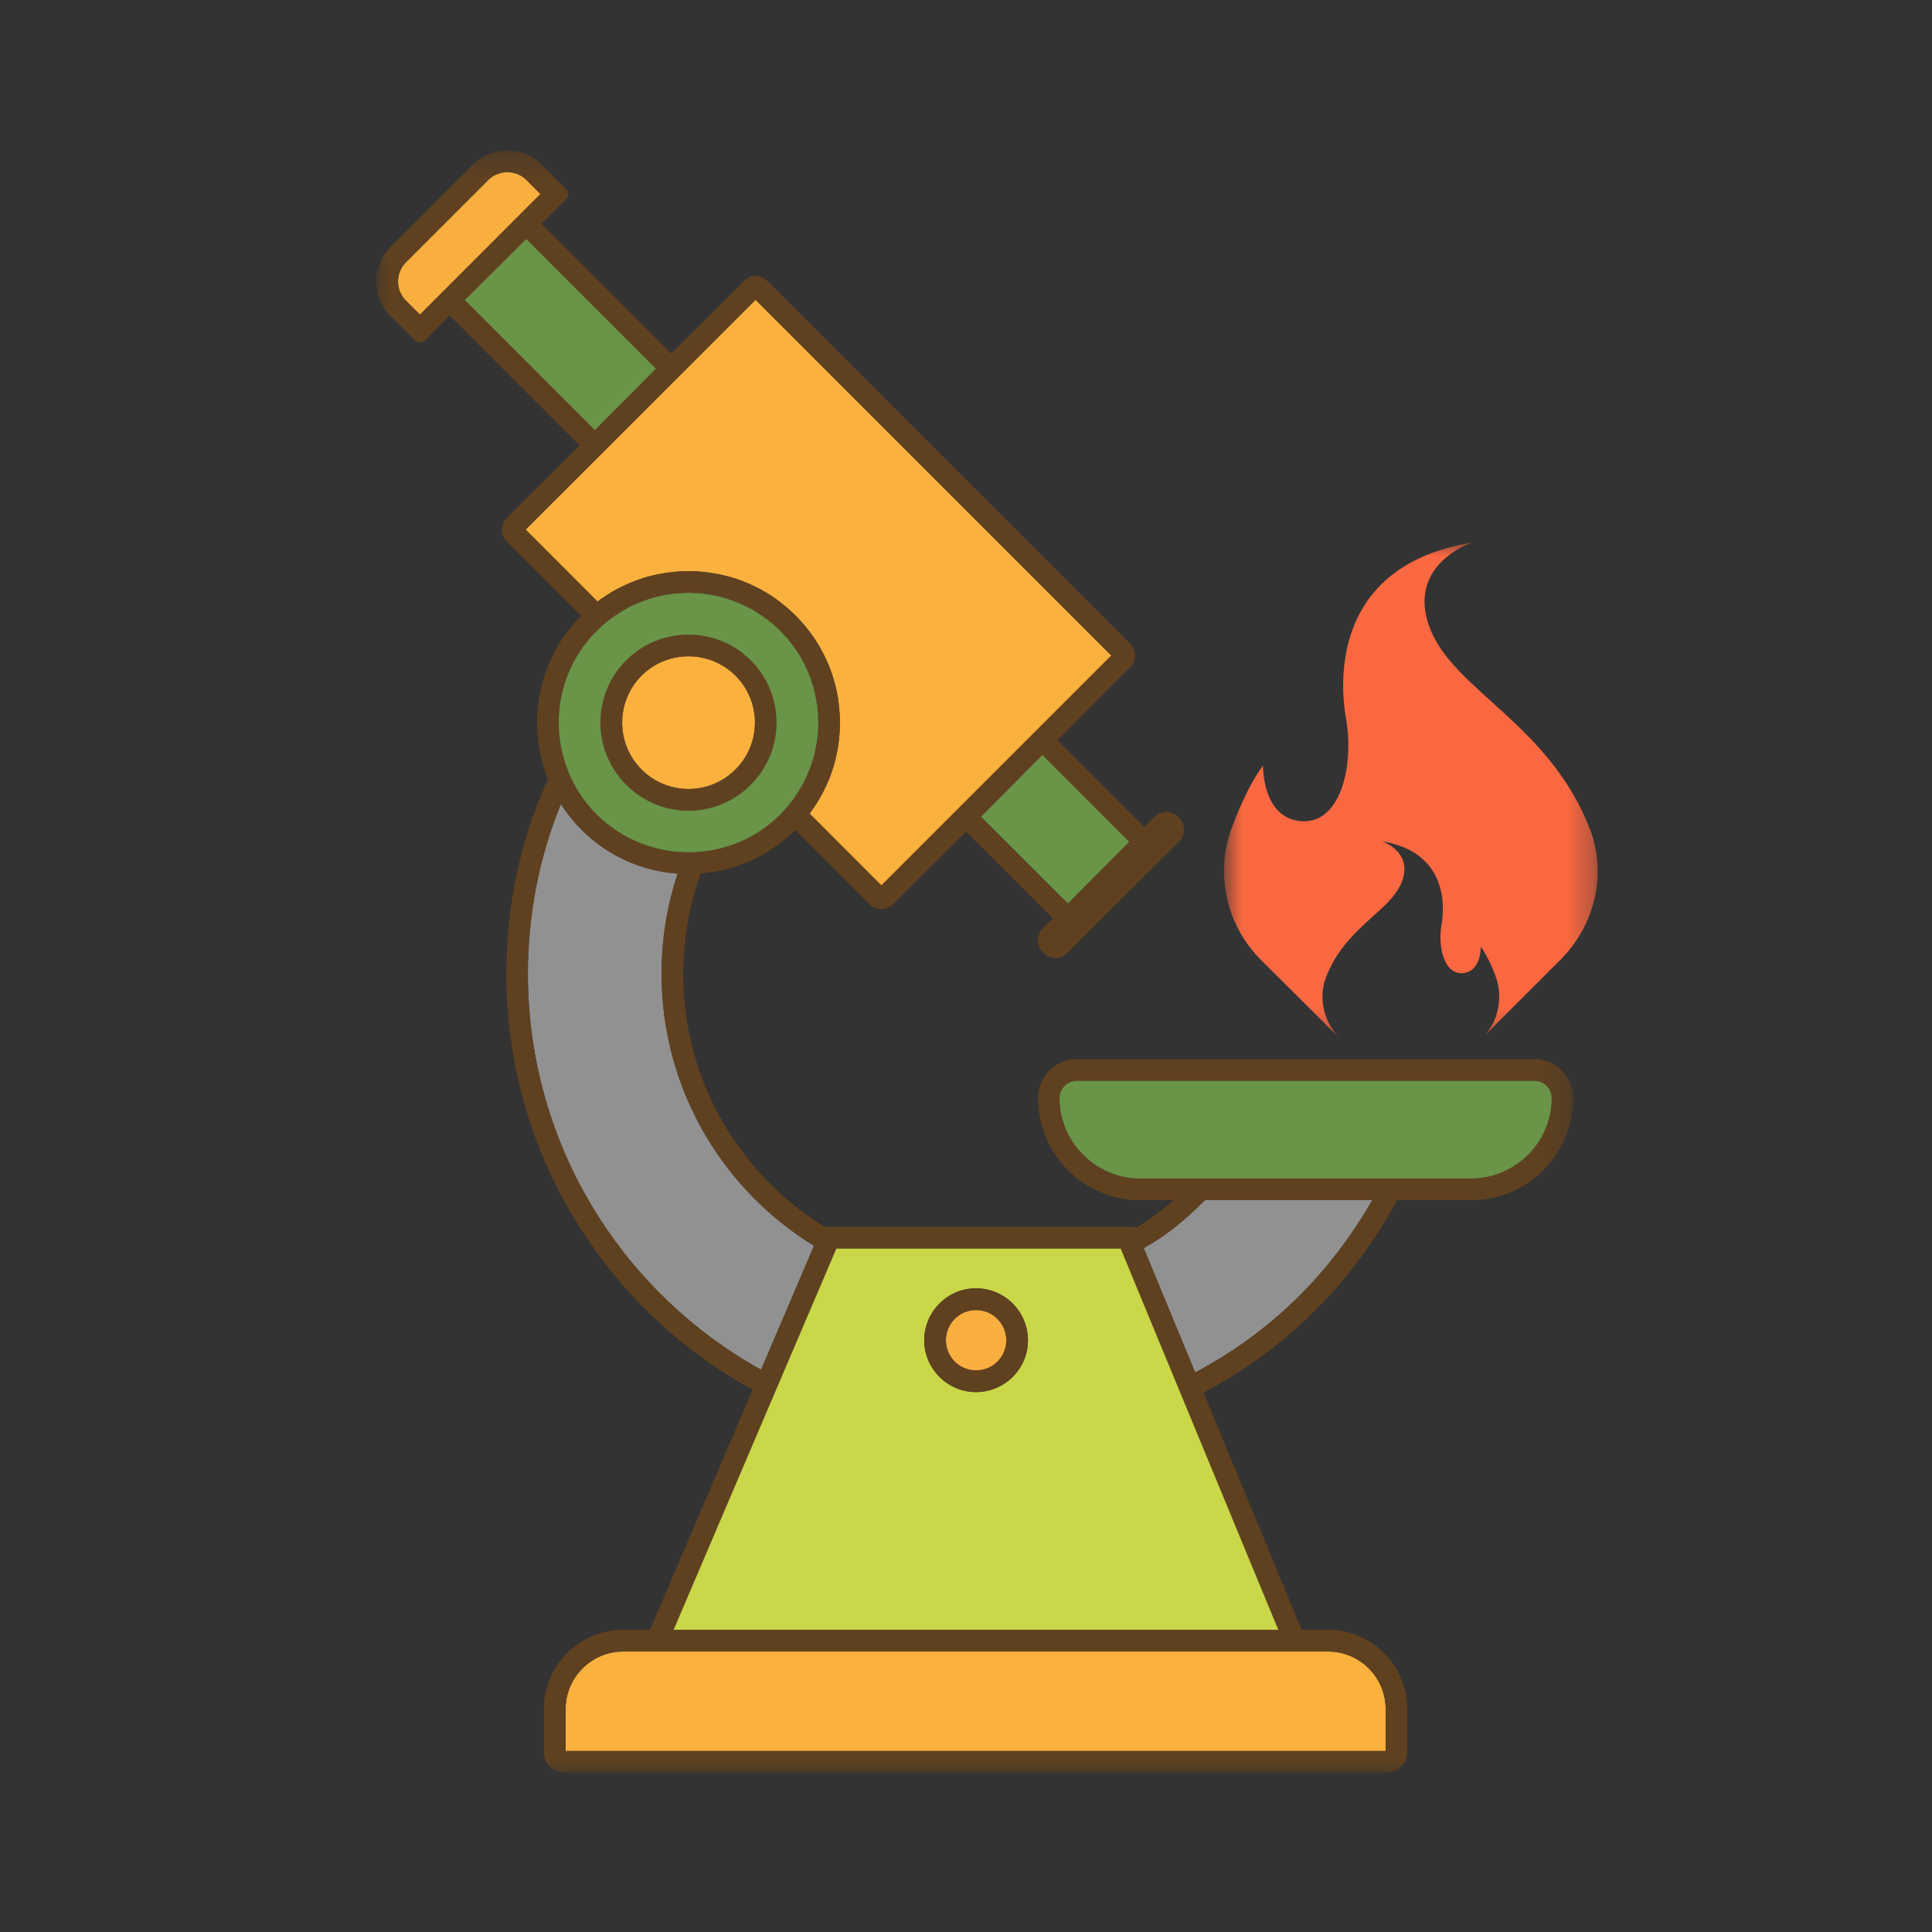 <?xml version="1.0" encoding="UTF-8"?>
<svg width="77px" height="77px" viewBox="0 0 77 77" version="1.1" xmlns="http://www.w3.org/2000/svg" xmlns:xlink="http://www.w3.org/1999/xlink">
    <rect x="0" y="0" width="77" height="77" fill="#333333" stroke="none"/>
    <!-- Generator: Sketch 58 (84663) - https://sketch.com -->
    <title>Artboard</title>
    <desc>Created with Sketch.</desc>
    <defs>
        <polygon id="path-1" points="1 0.5 1.5 0.5 1.5 1 1 1"></polygon>
        <polygon id="path-3" points="1 0.5 1.5 0.5 1.5 1 1 1"></polygon>
        <polygon id="path-5" points="0 0.351 47.707 0.351 47.707 65 0 65"></polygon>
        <polygon id="path-7" points="1 0.5 1.5 0.5 1.5 1 1 1"></polygon>
        <polygon id="path-9" points="1 0.5 1.5 0.5 1.5 1 1 1"></polygon>
        <polygon id="path-11" points="0.785 0.973 15.675 0.973 15.675 20.745 0.785 20.745"></polygon>
    </defs>
    <g id="Artboard" stroke="none" stroke-width="1" fill="none" fill-rule="evenodd">
        <g id="Group-335" transform="translate(14, 5)">
            <path d="M12.336,17.867 C12.371,17.861 12.406,17.853 12.441,17.848 C12.444,17.847 12.448,17.846 12.453,17.846 C12.448,17.846 12.444,17.847 12.441,17.847 C12.406,17.853 12.371,17.861 12.336,17.867" id="Fill-1" fill="#F96841"></path>
            <path d="M10.414,18.578 C10.423,18.573 10.431,18.568 10.44,18.563 C10.471,18.545 10.503,18.528 10.535,18.511 C10.503,18.528 10.471,18.545 10.439,18.563 C10.431,18.568 10.422,18.573 10.414,18.578" id="Fill-3" fill="#F96841"></path>
            <path d="M11.064,18.251 C11.073,18.248 11.082,18.244 11.09,18.24 C11.121,18.227 11.151,18.215 11.182,18.203 C11.151,18.215 11.121,18.227 11.09,18.24 C11.081,18.244 11.073,18.248 11.064,18.251" id="Fill-5" fill="#F96841"></path>
            <path d="M10.838,18.353 C10.844,18.351 10.849,18.348 10.855,18.345 C10.861,18.342 10.867,18.34 10.873,18.337 L10.855,18.345 C10.85,18.348 10.844,18.351 10.838,18.353" id="Fill-7" fill="#F96841"></path>
            <path d="M6.985,2.176 C6.781,1.972 6.51,1.86 6.222,1.86 C5.933,1.86 5.661,1.972 5.458,2.176 L2.179,5.454 C1.758,5.875 1.758,6.56 2.179,6.982 L2.736,7.538 L7.542,2.733 L6.985,2.176 Z" id="Fill-9" fill="#F8AF3F"></path>
            <path d="M17.52,19.354 C17.508,19.343 17.496,19.331 17.484,19.32 C17.496,19.331 17.508,19.343 17.52,19.354" id="Fill-11" fill="#F96841"></path>
            <path d="M11.898,17.965 C11.925,17.958 11.952,17.95 11.979,17.944 C11.982,17.943 11.985,17.942 11.989,17.941 C11.985,17.942 11.982,17.943 11.979,17.944 C11.952,17.95 11.925,17.958 11.898,17.965" id="Fill-13" fill="#F96841"></path>
            <path d="M13.159,18.636 C13.144,18.636 13.129,18.637 13.115,18.638 L13.12,18.638 C13.133,18.637 13.146,18.636 13.159,18.636" id="Fill-15" fill="#F96841"></path>
            <path d="M13.349,18.626 C13.328,18.626 13.307,18.626 13.274,18.636 L13.221,18.636 C13.242,18.636 13.274,18.636 13.296,18.626 L13.349,18.626 Z" id="Fill-17" fill="#F96841"></path>
            <path d="M12.8,18.669 L12.801,18.669 L12.8,18.669 Z" id="Fill-19" fill="#F96841"></path>
            <path d="M11.736,18.914 L11.725,18.925 L11.715,18.925 C11.725,18.925 11.736,18.914 11.736,18.914" id="Fill-21" fill="#F96841"></path>
            <path d="M11.511,19 C11.5,19 11.5,19 11.5,19.011 L11.5,19 L11.511,19 Z" id="Fill-23" fill="#F96841"></path>
            <path d="M11.558,18.982 C11.554,18.983 11.55,18.985 11.546,18.987 C11.549,18.986 11.552,18.984 11.555,18.983 C11.556,18.983 11.557,18.982 11.558,18.982" id="Fill-25" fill="#F96841"></path>
            <path d="M18.992,26.171 C18.989,26.178 18.986,26.185 18.983,26.192 C18.971,26.221 18.957,26.249 18.945,26.277 C18.957,26.249 18.971,26.221 18.983,26.192 C18.986,26.185 18.989,26.178 18.992,26.171" id="Fill-27" fill="#F96841"></path>
            <path d="M19.23,25.51 C19.234,25.495 19.238,25.481 19.243,25.466 C19.251,25.437 19.258,25.407 19.267,25.377 C19.258,25.406 19.251,25.437 19.243,25.466 C19.238,25.481 19.234,25.495 19.23,25.51 C19.21,25.577 19.189,25.644 19.167,25.711 C19.167,25.712 19.167,25.713 19.166,25.714 C19.167,25.713 19.167,25.712 19.167,25.711 C19.189,25.644 19.21,25.577 19.23,25.51" id="Fill-29" fill="#F96841"></path>
            <path d="M19.083,25.945 C19.082,25.95 19.08,25.953 19.079,25.956 C19.077,25.962 19.075,25.966 19.073,25.971 C19.075,25.966 19.077,25.962 19.079,25.956 C19.08,25.953 19.082,25.95 19.083,25.945" id="Fill-31" fill="#F96841"></path>
            <path d="M11.538,60.821 L11.538,60.821 L10.841,60.821 C9.574,60.821 8.543,61.851 8.543,63.119 L8.543,64.788 L41.225,64.788 L41.225,63.119 C41.225,61.851 40.195,60.821 38.928,60.821 L38.23,60.821 L11.538,60.821 Z" id="Fill-33" fill="#FAB13E"></path>
            <path d="M19.354,25.006 C19.359,24.983 19.363,24.958 19.367,24.934 C19.363,24.958 19.359,24.983 19.354,25.006 C19.352,25.018 19.349,25.03 19.347,25.042 C19.336,25.091 19.325,25.14 19.313,25.189 C19.325,25.14 19.336,25.091 19.347,25.042 C19.349,25.03 19.352,25.018 19.354,25.006" id="Fill-35" fill="#F96841"></path>
            <path d="M18.502,27.086 C18.476,27.127 18.449,27.167 18.422,27.206 C18.419,27.211 18.416,27.215 18.413,27.22 C18.416,27.215 18.419,27.211 18.422,27.207 C18.45,27.167 18.476,27.127 18.502,27.086" id="Fill-37" fill="#F96841"></path>
            <path d="M24.902,47.209 C24.237,47.209 23.696,47.75 23.696,48.415 C23.696,49.08 24.237,49.621 24.902,49.621 C25.567,49.621 26.108,49.08 26.108,48.415 C26.108,47.75 25.567,47.209 24.902,47.209" id="Fill-39" fill="#F8AF3F"></path>
            <path d="M19.431,24.525 C19.431,24.521 19.432,24.516 19.432,24.511 C19.432,24.516 19.431,24.521 19.431,24.525 C19.431,24.53 19.43,24.535 19.43,24.541 C19.423,24.593 19.415,24.647 19.407,24.699 C19.415,24.647 19.423,24.594 19.43,24.541 C19.43,24.535 19.431,24.53 19.431,24.525" id="Fill-41" fill="#F96841"></path>
            <path d="M15.693,18.199 C15.627,18.172 15.561,18.147 15.493,18.122 C15.475,18.116 15.456,18.11 15.438,18.103 C15.456,18.11 15.475,18.116 15.493,18.122 C15.561,18.147 15.627,18.172 15.693,18.199 C16.341,18.46 16.943,18.833 17.474,19.311 C16.981,18.868 16.427,18.513 15.832,18.257 C15.786,18.237 15.739,18.218 15.693,18.199" id="Fill-43" fill="#F96841"></path>
            <path d="M9.828,18.966 C9.885,18.924 9.942,18.882 9.999,18.842 C10.011,18.834 10.022,18.826 10.034,18.819 C10.092,18.779 10.15,18.74 10.209,18.702 C10.212,18.7 10.214,18.699 10.217,18.697 C10.278,18.658 10.339,18.622 10.401,18.585 C10.405,18.583 10.41,18.58 10.413,18.578 C10.422,18.573 10.431,18.568 10.439,18.563 C10.47,18.545 10.502,18.528 10.534,18.51 C10.563,18.494 10.592,18.478 10.622,18.462 C10.633,18.456 10.645,18.45 10.656,18.444 C10.716,18.413 10.775,18.383 10.834,18.355 C10.836,18.354 10.837,18.354 10.838,18.353 C10.844,18.35 10.849,18.347 10.855,18.344 L10.872,18.337 C10.93,18.309 10.989,18.283 11.047,18.258 C11.053,18.256 11.058,18.253 11.064,18.251 C11.073,18.247 11.081,18.243 11.09,18.239 C11.12,18.227 11.151,18.215 11.182,18.202 C11.216,18.189 11.249,18.174 11.283,18.161 C11.294,18.157 11.305,18.154 11.316,18.149 C11.376,18.127 11.438,18.105 11.5,18.084 C11.51,18.08 11.52,18.077 11.53,18.073 C11.596,18.051 11.662,18.031 11.73,18.011 C11.745,18.007 11.76,18.002 11.774,17.998 C11.815,17.986 11.856,17.976 11.897,17.965 C11.924,17.958 11.951,17.95 11.978,17.944 C11.981,17.943 11.985,17.942 11.988,17.941 C11.994,17.94 11.999,17.938 12.004,17.937 C12.069,17.922 12.133,17.907 12.198,17.893 C12.21,17.891 12.222,17.888 12.234,17.886 C12.268,17.879 12.302,17.873 12.336,17.867 C12.371,17.861 12.406,17.854 12.441,17.848 C12.445,17.847 12.448,17.847 12.452,17.846 L12.486,17.841 C12.557,17.83 12.628,17.819 12.7,17.81 C12.704,17.81 12.71,17.809 12.715,17.809 C12.784,17.801 12.852,17.794 12.922,17.788 C12.935,17.787 12.949,17.786 12.962,17.785 C13.033,17.779 13.104,17.775 13.175,17.772 L13.219,17.77 C13.292,17.767 13.367,17.766 13.44,17.766 L13.441,17.766 C14.096,17.766 14.734,17.869 15.339,18.069 C15.372,18.08 15.405,18.091 15.437,18.103 C15.456,18.11 15.474,18.115 15.493,18.122 C15.56,18.147 15.627,18.172 15.693,18.199 C15.739,18.217 15.786,18.237 15.832,18.257 C16.523,18.555 17.159,18.985 17.707,19.533 C18.74,20.566 19.352,21.907 19.458,23.349 C19.469,23.498 19.474,23.648 19.474,23.799 C19.474,23.874 19.473,23.947 19.47,24.022 C19.47,24.036 19.469,24.05 19.468,24.065 C19.465,24.136 19.461,24.207 19.455,24.278 C19.454,24.291 19.453,24.305 19.452,24.318 C19.452,24.32 19.452,24.32 19.452,24.322 C19.446,24.385 19.44,24.448 19.432,24.511 C19.432,24.516 19.432,24.521 19.431,24.525 C19.431,24.53 19.43,24.535 19.43,24.541 C19.423,24.594 19.415,24.647 19.407,24.699 C19.404,24.717 19.402,24.736 19.399,24.754 C19.397,24.769 19.394,24.784 19.392,24.799 C19.385,24.844 19.376,24.889 19.367,24.934 C19.363,24.958 19.359,24.983 19.354,25.006 C19.352,25.018 19.349,25.03 19.347,25.042 C19.336,25.091 19.325,25.14 19.313,25.189 C19.31,25.204 19.307,25.22 19.303,25.237 C19.301,25.245 19.299,25.254 19.297,25.261 C19.287,25.3 19.276,25.339 19.266,25.377 C19.258,25.407 19.25,25.437 19.242,25.466 C19.238,25.481 19.234,25.495 19.229,25.51 C19.209,25.577 19.189,25.644 19.166,25.711 C19.166,25.712 19.166,25.713 19.165,25.714 C19.162,25.722 19.16,25.731 19.157,25.739 C19.136,25.802 19.114,25.863 19.091,25.925 C19.088,25.932 19.085,25.939 19.083,25.945 C19.081,25.949 19.08,25.953 19.079,25.957 C19.077,25.961 19.075,25.966 19.073,25.971 C19.05,26.031 19.026,26.091 19,26.151 C18.998,26.157 18.995,26.164 18.992,26.171 C18.989,26.178 18.986,26.185 18.982,26.193 C18.97,26.221 18.957,26.249 18.944,26.277 C18.928,26.313 18.912,26.349 18.895,26.385 C18.893,26.391 18.89,26.397 18.887,26.402 L18.886,26.405 C18.857,26.465 18.827,26.525 18.796,26.584 C18.79,26.595 18.785,26.607 18.778,26.618 C18.745,26.68 18.712,26.741 18.677,26.801 C18.67,26.813 18.663,26.825 18.656,26.837 L18.655,26.84 C18.619,26.901 18.581,26.963 18.543,27.023 C18.541,27.026 18.54,27.029 18.538,27.031 C18.526,27.049 18.514,27.068 18.501,27.086 C18.475,27.127 18.449,27.167 18.422,27.207 C18.418,27.211 18.415,27.216 18.412,27.22 C18.408,27.227 18.403,27.234 18.398,27.241 C18.358,27.299 18.316,27.356 18.274,27.412 C18.271,27.417 18.268,27.421 18.265,27.425 L21.13,30.291 L30.293,21.128 L16.113,6.946 L6.95,16.11 L9.815,18.975 C9.82,18.972 9.824,18.969 9.828,18.966" id="Fill-45" fill="#FAB13E"></path>
            <path d="M18.442,44.651 C16.676,43.569 15.192,42.064 14.135,40.28 C12.98,38.329 12.368,36.093 12.368,33.814 C12.368,32.442 12.584,31.101 13.011,29.817 C11.562,29.716 10.213,29.103 9.175,28.065 C8.861,27.752 8.587,27.409 8.353,27.045 C7.481,29.191 7.04,31.463 7.04,33.814 C7.04,37.16 7.963,40.427 9.71,43.261 C11.339,45.905 13.624,48.087 16.333,49.59 L18.442,44.651 Z" id="Fill-47" fill="#919191"></path>
            <path d="M31.584,44.742 L33.632,49.697 C35.116,48.916 36.467,47.933 37.657,46.771 C38.826,45.629 39.845,44.305 40.691,42.832 L34.02,42.832 C33.255,43.602 32.563,44.194 31.584,44.742" id="Fill-49" fill="#919191"></path>
            <path d="M18.778,26.618 C18.784,26.606 18.79,26.595 18.796,26.584 C18.827,26.525 18.857,26.465 18.885,26.405 L18.887,26.402 L18.885,26.405 C18.857,26.465 18.827,26.525 18.796,26.584 C18.79,26.595 18.784,26.606 18.778,26.618 C18.746,26.679 18.712,26.741 18.676,26.801 C18.67,26.813 18.663,26.825 18.656,26.836 C18.663,26.825 18.67,26.813 18.677,26.801 C18.712,26.741 18.745,26.68 18.778,26.618" id="Fill-51" fill="#F96841"></path>
            <path d="M18.606,24.055 C18.606,24.054 18.606,24.053 18.606,24.052 C18.606,24.052 18.606,24.053 18.606,24.054 L18.606,24.055 Z" id="Fill-53" fill="#F96841"></path>
            <path d="M11.563,18.98 C11.561,18.981 11.56,18.981 11.558,18.982 C11.557,18.982 11.555,18.983 11.554,18.983 C11.557,18.982 11.56,18.981 11.563,18.98" id="Fill-55" fill="#F96841"></path>
            <path d="M18.519,24.8 C18.508,24.811 18.508,24.822 18.508,24.832 L18.508,24.811 L18.519,24.8 Z" id="Fill-57" fill="#F96841"></path>
            <path d="M18.081,21.51 C18.07,21.478 18.049,21.446 18.028,21.414 L18.028,21.393 C18.038,21.435 18.06,21.478 18.081,21.51" id="Fill-59" fill="#F96841"></path>
            <path d="M17.547,20.655 L17.515,20.623 C17.526,20.623 17.526,20.623 17.536,20.634 C17.536,20.645 17.536,20.645 17.547,20.655" id="Fill-61" fill="#F96841"></path>
            <path d="M18.381,22.258 L18.369,22.247 C18.369,22.226 18.36,22.205 18.349,22.183 L18.349,22.162 C18.36,22.183 18.36,22.205 18.369,22.215 C18.369,22.237 18.369,22.247 18.381,22.258" id="Fill-63" fill="#F96841"></path>
            <polygon id="Fill-65" fill="#F96841" points="17.269 27.279 17.258 27.29 17.258 27.279"></polygon>
            <path d="M17.889,26.435 C17.889,26.446 17.878,26.456 17.878,26.467 L17.878,26.446 C17.889,26.446 17.889,26.435 17.889,26.435" id="Fill-67" fill="#F96841"></path>
            <path d="M17.814,26.563 C17.803,26.563 17.803,26.574 17.803,26.574 C17.814,26.574 17.803,26.563 17.803,26.563 L17.814,26.563 Z" id="Fill-69" fill="#F96841"></path>
            <path d="M18.455,25.057 C18.455,25.046 18.455,25.046 18.466,25.046 C18.455,25.057 18.455,25.068 18.455,25.078 L18.455,25.057 Z" id="Fill-71" fill="#F96841"></path>
            <path d="M18.487,24.95 C18.476,24.971 18.476,24.982 18.476,24.993 L18.476,24.961 L18.487,24.95 Z" id="Fill-73" fill="#F96841"></path>
            <path d="M18.038,26.168 C18.038,26.179 18.028,26.189 18.028,26.2 L18.028,26.179 C18.038,26.179 18.038,26.179 18.038,26.168" id="Fill-75" fill="#F96841"></path>
            <path d="M15.312,21.928 C14.795,21.411 14.118,21.153 13.441,21.153 C12.764,21.153 12.086,21.411 11.57,21.928 C10.537,22.962 10.537,24.637 11.57,25.67 C12.086,26.187 12.764,26.446 13.441,26.446 C14.118,26.446 14.795,26.187 15.312,25.67 C16.346,24.637 16.346,22.962 15.312,21.928" id="Fill-77" fill="#FAB13E"></path>
            <path d="M18.522,24.761 L18.522,24.762 L18.523,24.755 C18.524,24.753 18.524,24.751 18.524,24.749 C18.524,24.753 18.523,24.757 18.522,24.761" id="Fill-79" fill="#FFFFFF"></path>
            <path d="M18.559,24.542 C18.559,24.543 18.559,24.544 18.559,24.545 L18.559,24.545 C18.559,24.544 18.559,24.543 18.559,24.542" id="Fill-81" fill="#FFFFFF"></path>
            <path d="M18.519,24.79 L18.519,24.801 L18.508,24.811 C18.508,24.811 18.519,24.801 18.519,24.79" id="Fill-83" fill="#FFFFFF"></path>
            <path d="M18.407,25.245 C18.407,25.246 18.407,25.247 18.407,25.247 C18.406,25.248 18.406,25.248 18.406,25.248 C18.407,25.247 18.407,25.246 18.407,25.245" id="Fill-85" fill="#FFFFFF"></path>
            <path d="M18.606,24.053 L18.606,24.053 C18.606,24.053 18.606,24.052 18.606,24.052 C18.606,24.052 18.606,24.053 18.606,24.053" id="Fill-87" fill="#FFFFFF"></path>
            <path d="M16.66,19.748 L16.66,19.759 C16.649,19.748 16.649,19.737 16.639,19.737 C16.649,19.737 16.649,19.748 16.66,19.748" id="Fill-89" fill="#FFFFFF"></path>
            <polygon id="Fill-91" fill="#FFFFFF" points="9.093 12.747 9.093 12.747 6.804 15.036 6.836 15.004"></polygon>
            <path d="M11.641,18.951 C11.64,18.951 11.639,18.951 11.637,18.952 C11.638,18.952 11.639,18.952 11.639,18.951 C11.64,18.951 11.641,18.951 11.641,18.951" id="Fill-93" fill="#60411F"></path>
            <path d="M11.33,19.074 C11.341,19.064 11.362,19.064 11.384,19.053 C11.341,19.074 11.309,19.085 11.266,19.106 C11.288,19.095 11.309,19.085 11.33,19.074" id="Fill-95" fill="#60411F"></path>
            <path d="M11.426,19.032 L11.426,19.043 L11.415,19.043 C11.415,19.032 11.415,19.032 11.426,19.032" id="Fill-97" fill="#60411F"></path>
            <path d="M11.511,19 C11.5,19 11.5,19 11.5,19.011 L11.5,19 L11.511,19 Z" id="Fill-99" fill="#60411F"></path>
            <path d="M11.415,19.043 C11.415,19.032 11.415,19.032 11.426,19.032 L11.426,19.043 L11.415,19.043 Z" id="Fill-101" fill="#60411F"></path>
            <path d="M11.501,19 L11.512,19 C11.501,19 11.501,19 11.501,19.011 L11.48,19.011 C11.491,19.011 11.491,19 11.501,19" id="Fill-103" fill="#60411F"></path>
            <path d="M11.554,18.979 L11.565,18.979 C11.554,18.979 11.543,18.989 11.543,18.989 C11.554,18.989 11.554,18.989 11.554,18.979" id="Fill-105" fill="#60411F"></path>
            <path d="M11.64,18.947 C11.651,18.947 11.672,18.947 11.693,18.936 C11.672,18.936 11.651,18.947 11.64,18.957 L11.629,18.957 L11.64,18.947 Z" id="Fill-107" fill="#60411F"></path>
            <path d="M11.778,18.904 C11.767,18.915 11.746,18.915 11.736,18.915 C11.746,18.915 11.746,18.915 11.757,18.904 L11.778,18.904 Z" id="Fill-109" fill="#60411F"></path>
            <path d="M12.323,18.754 C12.259,18.765 12.195,18.775 12.131,18.797 C12.174,18.786 12.205,18.775 12.238,18.765 C12.27,18.765 12.291,18.754 12.323,18.754" id="Fill-111" fill="#60411F"></path>
            <path d="M12.943,18.647 L13.028,18.647 C12.954,18.647 12.879,18.658 12.804,18.668 C12.847,18.658 12.9,18.658 12.943,18.647" id="Fill-113" fill="#60411F"></path>
            <path d="M13.156,18.636 C13.135,18.636 13.114,18.636 13.081,18.647 C13.092,18.636 13.103,18.636 13.114,18.636 L13.156,18.636 Z" id="Fill-115" fill="#60411F"></path>
            <path d="M17.269,20.324 C17.258,20.313 17.258,20.303 17.248,20.303 L17.258,20.303 C17.258,20.313 17.269,20.313 17.269,20.324" id="Fill-117" fill="#60411F"></path>
            <path d="M16.822,19.887 C16.843,19.906 16.865,19.926 16.886,19.945 C16.866,19.927 16.846,19.908 16.826,19.891 C16.825,19.889 16.823,19.888 16.822,19.887" id="Fill-119" fill="#60411F"></path>
            <path d="M18.583,23.209 L18.583,23.273 C18.583,23.241 18.583,23.198 18.572,23.166 C18.572,23.177 18.572,23.198 18.583,23.209" id="Fill-121" fill="#60411F"></path>
            <path d="M18.562,24.544 C18.552,24.597 18.552,24.65 18.53,24.693 C18.541,24.65 18.552,24.608 18.552,24.565 C18.562,24.554 18.562,24.554 18.562,24.544" id="Fill-123" fill="#60411F"></path>
            <path d="M18.348,22.162 C18.337,22.141 18.337,22.119 18.327,22.109 L18.337,22.119 C18.337,22.13 18.337,22.151 18.348,22.162" id="Fill-125" fill="#60411F"></path>
            <path d="M18.028,21.393 L18.028,21.414 C18.028,21.404 18.028,21.404 18.017,21.393 L18.028,21.393 Z" id="Fill-127" fill="#60411F"></path>
            <path d="M18.519,24.79 L18.519,24.801 L18.508,24.811 C18.508,24.811 18.519,24.801 18.519,24.79" id="Fill-129" fill="#60411F"></path>
            <path d="M18.53,24.715 L18.53,24.747 C18.519,24.747 18.519,24.757 18.519,24.757 C18.53,24.747 18.53,24.726 18.53,24.715" id="Fill-131" fill="#60411F"></path>
            <path d="M17.269,20.323 L17.269,20.323 C17.265,20.319 17.261,20.313 17.256,20.308 L17.269,20.323 Z" id="Fill-133" fill="#60411F"></path>
            <path d="M18.401,25.249 C18.413,25.228 18.413,25.217 18.422,25.195 L18.422,25.206 C18.413,25.217 18.413,25.228 18.413,25.238 L18.401,25.249 Z" id="Fill-135" fill="#60411F"></path>
            <path d="M18.444,25.11 L18.444,25.121 C18.444,25.131 18.433,25.142 18.433,25.153 C18.433,25.142 18.444,25.121 18.444,25.11" id="Fill-137" fill="#60411F"></path>
            <path d="M10.326,19.662 C10.347,19.651 10.358,19.641 10.379,19.63 C10.358,19.641 10.347,19.662 10.326,19.673 C10.198,19.768 10.08,19.865 9.963,19.972 C10.006,19.94 10.037,19.897 10.08,19.865 C10.101,19.854 10.112,19.833 10.134,19.822 L10.326,19.662 Z" id="Fill-139" fill="#6A9448"></path>
            <path d="M10.497,19.545 C10.518,19.534 10.54,19.513 10.572,19.502 C10.518,19.534 10.476,19.556 10.433,19.598 C10.412,19.609 10.401,19.62 10.39,19.62 C10.401,19.609 10.422,19.598 10.433,19.588 C10.454,19.577 10.476,19.566 10.497,19.545" id="Fill-141" fill="#6A9448"></path>
            <path d="M10.956,19.256 C11.02,19.224 11.073,19.203 11.127,19.171 C11.084,19.192 11.052,19.214 11.02,19.235 C10.988,19.245 10.945,19.267 10.913,19.288 C10.924,19.277 10.945,19.267 10.956,19.256" id="Fill-143" fill="#6A9448"></path>
            <path d="M11.33,19.074 C11.341,19.064 11.362,19.064 11.384,19.053 C11.341,19.074 11.309,19.085 11.266,19.106 C11.288,19.095 11.309,19.085 11.33,19.074" id="Fill-145" fill="#60411F"></path>
            <path d="M11.426,19.032 L11.437,19.032 C11.426,19.032 11.426,19.043 11.426,19.043 L11.415,19.043 C11.415,19.032 11.415,19.032 11.426,19.032" id="Fill-147" fill="#60411F"></path>
            <path d="M11.501,19.01 C11.48,19.01 11.469,19.021 11.459,19.021 C11.469,19.01 11.469,19.01 11.48,19.01 L11.501,19.01 Z" id="Fill-149" fill="#60411F"></path>
            <path d="M11.426,19.032 L11.437,19.032 C11.426,19.032 11.426,19.043 11.426,19.043 L11.426,19.032 Z" id="Fill-151" fill="#60411F"></path>
            <path d="M11.501,19 L11.501,19.011 C11.48,19.011 11.469,19.021 11.459,19.021 C11.469,19.011 11.469,19.011 11.48,19.011 C11.491,19.011 11.491,19 11.501,19" id="Fill-153" fill="#60411F"></path>
            <path d="M11.512,19.001 C11.512,19.001 11.511,19.001 11.51,19.001 C11.507,19.003 11.504,19.004 11.501,19.005 C11.505,19.004 11.509,19.002 11.512,19.001" id="Fill-155" fill="#60411F"></path>
            <polygon id="Fill-157" fill="#60411F" points="11.64 18.947 11.64 18.957 11.629 18.957"></polygon>
            <path d="M11.778,18.904 C11.767,18.915 11.746,18.915 11.736,18.915 C11.746,18.915 11.746,18.915 11.757,18.904 L11.778,18.904 Z" id="Fill-159" fill="#60411F"></path>
            <path d="M11.778,18.904 C11.767,18.915 11.746,18.915 11.736,18.915 C11.746,18.915 11.746,18.915 11.757,18.904 L11.778,18.904 Z" id="Fill-161" fill="#60411F"></path>
            <path d="M17.878,26.445 L17.878,26.466 C17.867,26.477 17.857,26.498 17.846,26.509 C17.857,26.488 17.867,26.466 17.878,26.445" id="Fill-163" fill="#60411F"></path>
            <path d="M18.028,26.178 L18.028,26.199 C18.028,26.199 18.017,26.199 18.017,26.21 C18.017,26.199 18.017,26.189 18.028,26.178" id="Fill-165" fill="#60411F"></path>
            <polygon id="Fill-167" fill="#60411F" points="17.098 27.456 17.098 27.456"></polygon>
            <path d="M17.205,27.343 L17.205,27.354 C17.162,27.385 17.13,27.418 17.098,27.46 C17.13,27.418 17.162,27.385 17.205,27.343" id="Fill-169" fill="#60411F"></path>
            <path d="M17.472,27.044 L17.451,27.065 C17.461,27.055 17.461,27.055 17.461,27.044 L17.472,27.044 Z" id="Fill-171" fill="#60411F"></path>
            <path d="M16.714,19.801 C16.693,19.78 16.682,19.769 16.66,19.759 L16.66,19.748 C16.682,19.759 16.693,19.78 16.714,19.801" id="Fill-173" fill="#60411F"></path>
            <path d="M16.197,19.422 C16.197,19.422 16.197,19.422 16.197,19.422 C16.197,19.422 16.197,19.422 16.197,19.422" id="Fill-175" fill="#60411F"></path>
            <path d="M16.96,20.004 L16.96,20.015 L16.896,19.95 C16.917,19.972 16.939,19.993 16.96,20.004" id="Fill-177" fill="#60411F"></path>
            <path d="M15.421,19.021 C15.464,19.032 15.506,19.053 15.549,19.074 L15.539,19.074 C15.496,19.053 15.464,19.032 15.421,19.021" id="Fill-179" fill="#60411F"></path>
            <path d="M15.56,19.074 C15.613,19.106 15.667,19.128 15.709,19.149 C15.656,19.128 15.613,19.106 15.56,19.085 L15.56,19.074 Z" id="Fill-181" fill="#60411F"></path>
            <path d="M14.908,18.84 C14.962,18.851 15.004,18.872 15.058,18.892 C14.962,18.851 14.855,18.819 14.748,18.797 L14.759,18.797 C14.812,18.808 14.866,18.828 14.908,18.84" id="Fill-183" fill="#60411F"></path>
            <path d="M15.133,18.914 C15.122,18.914 15.112,18.903 15.101,18.903 C15.112,18.893 15.112,18.893 15.112,18.903 C15.112,18.903 15.122,18.903 15.133,18.914" id="Fill-185" fill="#60411F"></path>
            <path d="M15.403,19.013 C15.368,18.999 15.334,18.985 15.299,18.971 C15.334,18.985 15.368,18.999 15.403,19.013" id="Fill-187" fill="#60411F"></path>
            <path d="M15.542,19.072 C15.502,19.055 15.463,19.038 15.423,19.021 C15.463,19.038 15.502,19.054 15.542,19.072" id="Fill-189" fill="#60411F"></path>
            <path d="M15.923,19.256 C15.934,19.267 15.944,19.277 15.955,19.277 C15.923,19.267 15.902,19.256 15.869,19.235 C15.88,19.235 15.902,19.245 15.923,19.256" id="Fill-191" fill="#60411F"></path>
            <path d="M16.18,19.406 C16.18,19.416 16.191,19.416 16.201,19.427 C16.148,19.395 16.084,19.352 16.03,19.321 C16.084,19.342 16.126,19.374 16.18,19.406" id="Fill-193" fill="#60411F"></path>
            <path d="M16.66,19.748 L16.66,19.759 C16.649,19.748 16.649,19.737 16.639,19.737 C16.649,19.737 16.649,19.748 16.66,19.748" id="Fill-195" fill="#60411F"></path>
            <path d="M15.26,18.957 C15.231,18.946 15.202,18.935 15.173,18.925 C15.202,18.935 15.231,18.946 15.26,18.957" id="Fill-197" fill="#60411F"></path>
            <path d="M14.914,18.84 C14.862,18.826 14.809,18.811 14.757,18.797 C14.756,18.797 14.754,18.797 14.753,18.797 C14.807,18.811 14.861,18.825 14.914,18.84" id="Fill-199" fill="#60411F"></path>
            <path d="M14.546,18.743 C14.556,18.743 14.566,18.754 14.578,18.754 C14.546,18.743 14.502,18.732 14.47,18.732 C14.492,18.732 14.524,18.743 14.546,18.743" id="Fill-201" fill="#60411F"></path>
            <path d="M15.421,19.021 C15.464,19.032 15.496,19.053 15.539,19.074 C15.4,19.01 15.272,18.957 15.133,18.914 C15.144,18.914 15.165,18.925 15.175,18.925 C15.197,18.936 15.218,18.936 15.24,18.946 C15.25,18.946 15.25,18.957 15.261,18.957 C15.315,18.979 15.357,18.989 15.4,19.01 C15.411,19.01 15.411,19.021 15.421,19.021" id="Fill-203" fill="#60411F"></path>
            <polygon id="Fill-205" fill="#60411F" points="15.56 19.074 15.56 19.085 15.549 19.074"></polygon>
            <path d="M15.87,19.235 C15.764,19.181 15.667,19.128 15.56,19.085 C15.614,19.107 15.657,19.128 15.71,19.149 C15.764,19.171 15.817,19.203 15.87,19.235" id="Fill-207" fill="#60411F"></path>
            <path d="M15.172,18.925 C15.152,18.917 15.13,18.91 15.107,18.903 C15.13,18.91 15.152,18.917 15.172,18.925" id="Fill-209" fill="#60411F"></path>
            <path d="M15.044,18.881 C15.001,18.867 14.957,18.854 14.914,18.84 C14.957,18.854 15.001,18.867 15.044,18.881" id="Fill-211" fill="#60411F"></path>
            <path d="M15.299,18.972 C15.286,18.967 15.273,18.962 15.26,18.957 C15.273,18.962 15.286,18.967 15.299,18.972" id="Fill-213" fill="#60411F"></path>
            <path d="M15.423,19.022 C15.416,19.019 15.41,19.017 15.403,19.014 C15.41,19.017 15.416,19.019 15.423,19.022" id="Fill-215" fill="#60411F"></path>
            <path d="M15.315,25.666 C14.791,26.189 14.117,26.446 13.444,26.446 C12.761,26.446 12.088,26.189 11.565,25.666 C10.54,24.641 10.54,22.963 11.565,21.927 C12.088,21.415 12.761,21.158 13.444,21.158 C14.117,21.158 14.791,21.415 15.315,21.927 C16.351,22.963 16.351,24.641 15.315,25.666 M15.924,21.318 C15.806,21.211 15.688,21.104 15.57,21.008 C14.961,20.549 14.225,20.292 13.444,20.292 C12.505,20.292 11.618,20.656 10.957,21.318 C10.273,22.002 9.931,22.899 9.931,23.796 C9.931,24.694 10.273,25.591 10.957,26.275 C11.041,26.36 11.127,26.435 11.201,26.499 C11.543,26.777 11.918,26.991 12.323,27.129 C12.687,27.247 13.06,27.311 13.444,27.311 C13.883,27.311 14.32,27.226 14.726,27.065 C15.165,26.895 15.57,26.627 15.924,26.275 C17.291,24.907 17.291,22.686 15.924,21.318" id="Fill-217" fill="#60411F"></path>
            <path d="M11.538,60.821 L38.23,60.821 L11.538,60.821 Z" id="Fill-219" fill="#60411F"></path>
            <path d="M10.656,18.444 C10.645,18.45 10.633,18.456 10.622,18.462 C10.592,18.478 10.563,18.494 10.534,18.51 C10.563,18.494 10.592,18.478 10.622,18.462 C10.633,18.456 10.645,18.45 10.656,18.444 C10.715,18.413 10.775,18.383 10.835,18.355 C10.836,18.354 10.837,18.354 10.838,18.353 C10.837,18.354 10.836,18.354 10.834,18.355 C10.775,18.383 10.716,18.413 10.656,18.444" id="Fill-221" fill="#60411F"></path>
            <path d="M19.157,25.739 C19.16,25.73 19.163,25.722 19.166,25.713 L19.157,25.739 C19.136,25.801 19.114,25.863 19.091,25.925 C19.088,25.931 19.086,25.938 19.083,25.945 C19.086,25.938 19.089,25.931 19.091,25.925 C19.114,25.863 19.136,25.801 19.157,25.739" id="Fill-223" fill="#60411F"></path>
            <path d="M19.433,24.511 C19.441,24.449 19.447,24.386 19.452,24.322 C19.447,24.385 19.44,24.449 19.433,24.511" id="Fill-225" fill="#60411F"></path>
            <path d="M19.303,25.236 C19.307,25.221 19.31,25.204 19.314,25.189 C19.31,25.204 19.307,25.221 19.303,25.236 C19.301,25.244 19.299,25.253 19.297,25.262 C19.287,25.3 19.277,25.338 19.266,25.378 C19.277,25.338 19.287,25.3 19.297,25.262 C19.3,25.253 19.301,25.244 19.303,25.236" id="Fill-227" fill="#60411F"></path>
            <path d="M11.73,18.011 C11.663,18.031 11.596,18.052 11.53,18.073 C11.52,18.077 11.51,18.08 11.5,18.084 C11.438,18.105 11.376,18.127 11.316,18.149 C11.305,18.154 11.294,18.157 11.283,18.161 C11.25,18.175 11.216,18.189 11.182,18.202 C11.216,18.189 11.25,18.175 11.284,18.161 L11.316,18.15 C11.377,18.127 11.438,18.105 11.5,18.084 C11.51,18.08 11.52,18.077 11.53,18.073 C11.596,18.052 11.663,18.031 11.73,18.011 C11.745,18.007 11.759,18.002 11.774,17.998 C11.815,17.987 11.856,17.976 11.897,17.965 C11.856,17.976 11.815,17.986 11.774,17.998 C11.76,18.002 11.745,18.007 11.73,18.011" id="Fill-229" fill="#60411F"></path>
            <path d="M13.441,17.766 L13.441,17.766 C13.367,17.766 13.293,17.767 13.219,17.77 L13.175,17.772 C13.105,17.775 13.033,17.779 12.962,17.785 C12.949,17.786 12.936,17.787 12.922,17.788 C12.853,17.794 12.784,17.801 12.715,17.809 C12.71,17.809 12.705,17.81 12.7,17.81 C12.628,17.819 12.557,17.83 12.486,17.841 L12.452,17.847 C12.463,17.845 12.475,17.843 12.486,17.841 C12.557,17.83 12.628,17.82 12.7,17.811 C12.705,17.81 12.71,17.81 12.715,17.809 C12.784,17.801 12.853,17.794 12.922,17.788 C12.936,17.787 12.949,17.786 12.962,17.785 C13.033,17.779 13.104,17.775 13.175,17.772 C13.19,17.771 13.205,17.771 13.219,17.77 C13.293,17.768 13.367,17.766 13.441,17.766 L13.441,17.766 C13.836,17.766 14.224,17.804 14.603,17.878 C14.695,17.896 14.788,17.915 14.879,17.937 C15.035,17.975 15.188,18.019 15.339,18.069 C15.372,18.08 15.405,18.092 15.438,18.103 C15.405,18.092 15.372,18.08 15.339,18.069 C14.734,17.87 14.096,17.766 13.441,17.766" id="Fill-231" fill="#60411F"></path>
            <path d="M18.944,26.277 C18.928,26.313 18.912,26.349 18.895,26.385 C18.893,26.391 18.89,26.397 18.887,26.402 C18.89,26.397 18.893,26.391 18.895,26.385 C18.912,26.349 18.928,26.313 18.944,26.277" id="Fill-233" fill="#60411F"></path>
            <g id="Group-237" transform="translate(0, 64.65)">
                <mask id="mask-2" fill="white">
                    <use xlink:href="#path-1"></use>
                </mask>
                <g id="Clip-236"></g>
                <path d="" id="Fill-235" fill="#60411F" mask="url(#mask-2)"></path>
            </g>
            <path d="M18.544,27.023 C18.581,26.963 18.619,26.901 18.654,26.839 L18.657,26.836 L18.654,26.839 C18.619,26.901 18.581,26.962 18.544,27.023 C18.541,27.026 18.541,27.028 18.538,27.031 C18.526,27.049 18.514,27.067 18.502,27.086 C18.514,27.067 18.526,27.049 18.538,27.031 C18.541,27.028 18.541,27.026 18.544,27.023" id="Fill-238" fill="#60411F"></path>
            <path d="M17.761,26.645 L17.76,26.646 C17.761,26.645 17.761,26.645 17.761,26.644 C17.761,26.644 17.761,26.645 17.761,26.645" id="Fill-240" fill="#60411F"></path>
            <path d="M18.015,21.383 L18.016,21.386 C18.016,21.385 18.016,21.385 18.016,21.385 C18.015,21.384 18.015,21.383 18.015,21.383" id="Fill-242" fill="#60411F"></path>
            <g id="Group-246" transform="translate(0, 64.65)">
                <mask id="mask-4" fill="white">
                    <use xlink:href="#path-3"></use>
                </mask>
                <g id="Clip-245"></g>
                <path d="" id="Fill-244" fill="#6A9448" mask="url(#mask-4)"></path>
            </g>
            <path d="M19.073,25.971 C19.05,26.031 19.026,26.091 19,26.151 L18.991,26.171 C18.994,26.164 18.998,26.158 19,26.151 C19.026,26.091 19.05,26.032 19.073,25.971" id="Fill-247" fill="#60411F"></path>
            <path d="M12.198,17.893 C12.133,17.907 12.069,17.921 12.004,17.937 C11.999,17.938 11.993,17.939 11.988,17.941 C11.993,17.939 11.999,17.938 12.004,17.937 C12.069,17.921 12.133,17.907 12.198,17.893 C12.21,17.891 12.222,17.888 12.234,17.886 C12.268,17.879 12.302,17.873 12.336,17.867 C12.302,17.873 12.268,17.879 12.234,17.886 C12.221,17.888 12.21,17.891 12.198,17.893" id="Fill-249" fill="#60411F"></path>
            <g id="Group-253" transform="translate(1, 0.65)">
                <mask id="mask-6" fill="white">
                    <use xlink:href="#path-5"></use>
                </mask>
                <g id="Clip-252"></g>
                <path d="M43.626,41.317 L30.445,41.317 C28.671,41.317 27.229,39.875 27.229,38.113 C27.229,37.739 27.539,37.429 27.913,37.429 L46.158,37.429 C46.532,37.429 46.842,37.739 46.842,38.113 C46.842,39.875 45.4,41.317 43.626,41.317 L43.626,41.317 Z M36.662,46.125 C35.465,47.289 34.119,48.261 32.635,49.051 L30.583,44.094 C31.566,43.54 32.25,42.952 33.019,42.183 L39.696,42.183 C38.841,43.657 37.826,44.981 36.662,46.125 L36.662,46.125 Z M35.946,59.306 L11.847,59.306 L18.331,44.116 L29.665,44.116 L35.946,59.306 Z M37.922,60.171 C39.193,60.171 40.229,61.197 40.229,62.468 L40.229,64.135 L7.541,64.135 L7.541,62.468 C7.541,61.197 8.578,60.171 9.838,60.171 L37.922,60.171 Z M8.706,42.61 C6.965,39.779 6.036,36.51 6.036,33.167 C6.036,30.816 6.484,28.541 7.35,26.394 C7.584,26.757 7.862,27.099 8.172,27.42 C9.208,28.456 10.565,29.065 12.007,29.171 C11.58,30.453 11.366,31.789 11.366,33.167 C11.366,35.442 11.975,37.675 13.139,39.629 C14.197,41.414 15.671,42.92 17.444,43.999 L15.329,48.945 C12.626,47.438 10.34,45.259 8.706,42.61 L8.706,42.61 Z M8.77,19.504 C8.781,19.504 8.781,19.493 8.781,19.493 C8.813,19.472 8.834,19.44 8.855,19.419 C8.866,19.419 8.866,19.419 8.877,19.408 L8.962,19.322 C9.005,19.291 9.037,19.248 9.08,19.215 C9.101,19.205 9.112,19.184 9.133,19.173 L9.326,19.013 C9.347,19.002 9.358,18.991 9.379,18.981 L9.39,18.97 C9.4,18.959 9.422,18.948 9.433,18.938 C9.454,18.927 9.475,18.917 9.497,18.895 C9.518,18.884 9.54,18.863 9.571,18.852 C9.582,18.842 9.593,18.842 9.603,18.831 C9.614,18.82 9.635,18.81 9.657,18.799 C9.7,18.767 9.742,18.735 9.785,18.713 C9.838,18.682 9.871,18.66 9.913,18.639 C9.924,18.628 9.945,18.617 9.956,18.607 C10.02,18.575 10.073,18.553 10.127,18.521 C10.148,18.51 10.169,18.5 10.191,18.489 C10.212,18.479 10.244,18.468 10.266,18.457 C10.309,18.436 10.34,18.425 10.383,18.404 C10.394,18.404 10.394,18.393 10.405,18.393 L10.415,18.393 L10.426,18.393 L10.426,18.382 L10.436,18.382 L10.447,18.382 L10.458,18.372 C10.458,18.372 10.469,18.372 10.479,18.361 L10.5,18.361 L10.5,18.35 L10.511,18.35 C10.522,18.35 10.533,18.35 10.543,18.339 C10.543,18.339 10.554,18.329 10.565,18.329 L10.576,18.329 C10.586,18.318 10.597,18.318 10.618,18.308 L10.64,18.308 L10.64,18.297 C10.65,18.297 10.672,18.297 10.693,18.286 L10.704,18.275 L10.725,18.275 L10.736,18.265 C10.747,18.265 10.768,18.265 10.778,18.254 C10.8,18.243 10.821,18.243 10.832,18.233 L10.843,18.233 C10.853,18.233 10.853,18.222 10.864,18.222 C10.874,18.222 10.896,18.222 10.907,18.212 C10.928,18.201 10.949,18.201 10.971,18.19 C10.992,18.179 11.013,18.179 11.035,18.169 C11.067,18.158 11.099,18.158 11.131,18.148 C11.174,18.137 11.206,18.126 11.238,18.115 C11.27,18.115 11.291,18.105 11.323,18.105 L11.334,18.094 C11.355,18.094 11.387,18.083 11.419,18.083 C11.441,18.072 11.473,18.072 11.494,18.062 C11.516,18.062 11.537,18.062 11.547,18.051 L11.58,18.051 C11.654,18.041 11.718,18.03 11.793,18.019 L11.804,18.019 C11.847,18.008 11.9,18.008 11.943,17.998 L12.028,17.998 L12.05,17.998 L12.082,17.998 C12.092,17.987 12.103,17.987 12.114,17.987 L12.274,17.987 C12.285,17.977 12.285,17.977 12.295,17.977 L12.413,17.977 L12.434,17.977 L12.477,17.977 C12.519,17.977 12.573,17.977 12.616,17.987 L12.701,17.987 C12.765,17.987 12.84,17.998 12.904,17.998 L12.915,17.998 L12.936,17.998 L13.032,18.008 C13.064,18.019 13.097,18.019 13.118,18.019 C13.139,18.03 13.15,18.03 13.171,18.03 L13.182,18.03 C13.278,18.051 13.374,18.062 13.47,18.083 C13.502,18.083 13.545,18.094 13.577,18.105 C13.631,18.115 13.695,18.126 13.748,18.148 L13.759,18.148 C13.812,18.158 13.866,18.179 13.908,18.19 C13.962,18.201 14.004,18.222 14.058,18.243 L14.069,18.243 C14.069,18.243 14.079,18.243 14.09,18.254 L14.101,18.254 L14.111,18.254 C14.122,18.265 14.122,18.265 14.133,18.265 C14.144,18.265 14.165,18.275 14.175,18.275 C14.197,18.286 14.218,18.286 14.24,18.297 C14.25,18.297 14.25,18.308 14.261,18.308 C14.314,18.329 14.357,18.339 14.4,18.361 C14.411,18.361 14.411,18.372 14.421,18.372 C14.464,18.393 14.496,18.404 14.539,18.425 L14.549,18.425 L14.56,18.425 C14.613,18.457 14.667,18.479 14.709,18.5 C14.763,18.521 14.816,18.553 14.87,18.586 C14.902,18.607 14.923,18.617 14.955,18.628 L14.966,18.639 C14.987,18.639 15.009,18.65 15.03,18.671 C15.073,18.703 15.137,18.735 15.18,18.756 C15.18,18.767 15.19,18.767 15.201,18.777 C15.244,18.81 15.297,18.842 15.34,18.874 C15.351,18.874 15.351,18.874 15.361,18.884 C15.382,18.895 15.415,18.917 15.436,18.938 C15.447,18.938 15.447,18.948 15.457,18.948 L15.468,18.959 C15.521,18.991 15.575,19.034 15.628,19.077 L15.639,19.087 C15.649,19.087 15.649,19.098 15.66,19.109 C15.682,19.119 15.692,19.13 15.714,19.151 C15.735,19.162 15.767,19.184 15.789,19.205 L15.789,19.215 L15.799,19.215 L15.799,19.226 L15.81,19.226 L15.81,19.237 L15.82,19.237 C15.842,19.258 15.863,19.269 15.885,19.291 C15.885,19.291 15.885,19.301 15.895,19.301 C15.916,19.322 15.938,19.344 15.959,19.355 L15.959,19.365 C15.981,19.376 15.991,19.397 16.013,19.408 L16.023,19.419 C16.045,19.44 16.056,19.451 16.077,19.472 C16.087,19.483 16.087,19.483 16.098,19.493 L16.216,19.611 C16.216,19.622 16.227,19.622 16.227,19.632 L16.248,19.653 L16.258,19.653 C16.258,19.664 16.269,19.664 16.269,19.675 L16.29,19.696 C16.312,19.718 16.333,19.739 16.354,19.771 C16.365,19.782 16.365,19.793 16.376,19.793 L16.397,19.814 C16.408,19.835 16.429,19.857 16.44,19.878 L16.451,19.878 L16.451,19.889 C16.461,19.899 16.472,19.91 16.483,19.921 C16.494,19.931 16.494,19.942 16.504,19.953 L16.515,19.974 C16.525,19.974 16.525,19.974 16.536,19.984 C16.536,19.995 16.536,19.995 16.547,20.006 L16.579,20.038 C16.59,20.06 16.601,20.07 16.611,20.081 L16.622,20.091 L16.622,20.102 C16.622,20.102 16.632,20.113 16.632,20.124 C16.643,20.145 16.665,20.156 16.675,20.177 C16.675,20.177 16.686,20.188 16.686,20.198 C16.696,20.209 16.696,20.22 16.707,20.231 C16.718,20.231 16.718,20.241 16.728,20.252 C16.728,20.252 16.739,20.262 16.739,20.273 C16.739,20.284 16.75,20.295 16.761,20.305 C16.782,20.337 16.803,20.38 16.835,20.412 L16.835,20.423 C16.846,20.433 16.846,20.444 16.857,20.444 C16.878,20.487 16.899,20.519 16.921,20.562 C16.932,20.572 16.932,20.583 16.942,20.594 C16.963,20.636 16.974,20.669 16.996,20.7 C17.006,20.711 17.006,20.722 17.017,20.733 L17.017,20.743 L17.028,20.743 C17.038,20.786 17.06,20.829 17.081,20.86 L17.081,20.871 C17.102,20.903 17.113,20.936 17.123,20.957 C17.134,20.967 17.134,20.978 17.134,20.978 C17.145,20.989 17.145,21 17.156,21.01 C17.156,21.021 17.166,21.042 17.166,21.053 C17.188,21.085 17.199,21.117 17.209,21.149 C17.22,21.16 17.22,21.17 17.23,21.181 L17.23,21.192 L17.23,21.203 C17.241,21.213 17.241,21.224 17.241,21.224 C17.252,21.245 17.252,21.256 17.263,21.277 C17.263,21.288 17.273,21.309 17.284,21.32 L17.284,21.331 C17.284,21.331 17.284,21.341 17.294,21.352 L17.294,21.363 C17.305,21.395 17.316,21.416 17.327,21.448 L17.327,21.459 L17.337,21.469 C17.337,21.48 17.337,21.502 17.348,21.512 C17.359,21.534 17.359,21.555 17.37,21.566 C17.37,21.587 17.37,21.598 17.38,21.608 C17.38,21.63 17.391,21.651 17.401,21.683 L17.401,21.694 C17.412,21.715 17.412,21.726 17.423,21.747 C17.423,21.769 17.434,21.79 17.434,21.812 C17.444,21.843 17.455,21.865 17.455,21.897 C17.466,21.907 17.466,21.929 17.466,21.94 C17.476,21.983 17.487,22.025 17.498,22.068 L17.498,22.079 C17.508,22.11 17.508,22.143 17.519,22.174 L17.519,22.196 L17.53,22.207 L17.53,22.217 L17.53,22.239 C17.53,22.25 17.54,22.271 17.54,22.281 C17.551,22.324 17.551,22.356 17.551,22.399 C17.561,22.399 17.561,22.41 17.561,22.421 C17.561,22.441 17.572,22.463 17.572,22.484 L17.572,22.516 C17.572,22.527 17.572,22.548 17.583,22.559 L17.583,22.623 L17.583,22.634 C17.594,22.698 17.594,22.762 17.604,22.826 L17.604,22.89 L17.604,22.901 L17.604,22.912 L17.604,22.965 C17.615,23.019 17.615,23.072 17.615,23.125 L17.615,23.254 L17.615,23.264 C17.615,23.307 17.604,23.339 17.604,23.382 L17.604,23.403 L17.604,23.424 C17.604,23.478 17.604,23.521 17.594,23.574 L17.594,23.649 L17.583,23.649 C17.583,23.734 17.572,23.82 17.561,23.895 C17.561,23.905 17.561,23.905 17.551,23.916 C17.551,23.959 17.54,24.001 17.53,24.044 L17.53,24.055 L17.53,24.066 C17.53,24.076 17.53,24.097 17.519,24.108 L17.519,24.119 L17.519,24.14 L17.519,24.151 C17.508,24.162 17.508,24.172 17.508,24.183 C17.508,24.193 17.508,24.204 17.498,24.215 L17.498,24.236 L17.498,24.247 L17.498,24.268 L17.487,24.279 L17.487,24.3 L17.476,24.311 L17.476,24.343 C17.476,24.354 17.466,24.364 17.466,24.375 L17.466,24.386 L17.466,24.397 C17.455,24.407 17.455,24.418 17.455,24.429 C17.455,24.429 17.444,24.439 17.444,24.45 L17.444,24.461 C17.444,24.471 17.434,24.493 17.434,24.504 C17.423,24.525 17.423,24.535 17.423,24.546 L17.423,24.557 C17.412,24.567 17.412,24.578 17.412,24.589 C17.401,24.6 17.401,24.61 17.401,24.621 C17.401,24.631 17.401,24.631 17.391,24.642 C17.38,24.674 17.38,24.696 17.37,24.717 C17.359,24.738 17.359,24.76 17.348,24.781 C17.337,24.802 17.337,24.824 17.327,24.845 C17.327,24.856 17.316,24.867 17.316,24.877 L17.316,24.888 C17.305,24.899 17.305,24.92 17.294,24.941 C17.273,24.995 17.252,25.048 17.23,25.091 C17.199,25.176 17.166,25.251 17.134,25.326 C17.113,25.379 17.081,25.433 17.06,25.476 C17.049,25.497 17.049,25.507 17.038,25.518 C17.038,25.529 17.028,25.54 17.028,25.55 C17.028,25.55 17.017,25.55 17.017,25.561 C16.996,25.593 16.985,25.636 16.963,25.668 C16.942,25.7 16.921,25.732 16.899,25.764 L16.899,25.775 C16.899,25.775 16.899,25.785 16.889,25.785 C16.889,25.796 16.878,25.807 16.878,25.817 C16.867,25.828 16.857,25.849 16.846,25.86 C16.846,25.871 16.835,25.871 16.835,25.881 C16.825,25.892 16.825,25.903 16.814,25.913 C16.803,25.913 16.803,25.924 16.803,25.924 C16.803,25.924 16.803,25.935 16.792,25.935 C16.782,25.956 16.771,25.978 16.761,25.988 L16.761,25.999 C16.718,26.063 16.665,26.127 16.622,26.191 C16.622,26.202 16.611,26.202 16.611,26.212 L16.601,26.223 C16.579,26.255 16.558,26.276 16.547,26.298 L16.515,26.33 C16.515,26.33 16.515,26.341 16.504,26.341 C16.494,26.362 16.483,26.373 16.472,26.394 L16.461,26.394 C16.461,26.405 16.461,26.405 16.451,26.416 L16.44,26.426 L16.44,26.437 C16.418,26.447 16.408,26.469 16.387,26.49 C16.387,26.501 16.376,26.512 16.365,26.512 L16.365,26.522 L16.344,26.544 C16.323,26.565 16.312,26.576 16.301,26.587 C16.29,26.597 16.28,26.608 16.269,26.629 L16.258,26.64 C16.237,26.661 16.227,26.672 16.205,26.693 C16.162,26.736 16.13,26.768 16.098,26.811 C16.098,26.811 16.087,26.811 16.087,26.821 C15.083,27.826 13.759,28.317 12.445,28.317 C11.12,28.317 9.796,27.815 8.781,26.811 C6.772,24.792 6.762,21.523 8.77,19.504 L8.77,19.504 Z M5.95,15.455 L15.116,6.3 L29.291,20.476 L20.125,29.642 L17.263,26.779 L17.273,26.768 C17.316,26.704 17.359,26.65 17.401,26.587 L17.412,26.576 C17.412,26.565 17.423,26.565 17.423,26.554 C17.444,26.522 17.476,26.48 17.498,26.437 C17.519,26.416 17.53,26.405 17.54,26.383 L17.54,26.373 C17.583,26.309 17.615,26.255 17.658,26.191 C17.668,26.18 17.668,26.159 17.679,26.149 C17.711,26.095 17.743,26.031 17.775,25.967 C17.786,25.956 17.786,25.945 17.797,25.935 C17.829,25.871 17.861,25.817 17.882,25.753 C17.893,25.742 17.893,25.742 17.893,25.732 C17.914,25.7 17.925,25.668 17.946,25.625 C17.957,25.604 17.968,25.571 17.978,25.54 C17.989,25.54 17.989,25.529 17.989,25.518 C17.999,25.518 17.999,25.507 17.999,25.497 C18.021,25.443 18.053,25.379 18.075,25.326 L18.075,25.304 C18.085,25.304 18.085,25.304 18.085,25.294 C18.085,25.294 18.085,25.283 18.096,25.273 C18.117,25.219 18.139,25.155 18.16,25.091 C18.16,25.08 18.16,25.069 18.17,25.069 L18.17,25.059 C18.192,24.995 18.213,24.931 18.224,24.856 C18.235,24.845 18.235,24.835 18.246,24.813 C18.246,24.792 18.256,24.76 18.267,24.728 C18.277,24.685 18.288,24.653 18.299,24.61 L18.299,24.589 C18.31,24.567 18.31,24.557 18.31,24.535 C18.32,24.493 18.342,24.439 18.342,24.397 C18.352,24.375 18.352,24.364 18.352,24.354 C18.363,24.333 18.363,24.311 18.363,24.29 C18.373,24.236 18.384,24.193 18.395,24.151 L18.395,24.108 C18.406,24.087 18.406,24.066 18.406,24.055 C18.416,24.001 18.427,23.948 18.427,23.895 L18.427,23.873 C18.427,23.873 18.427,23.862 18.437,23.862 C18.437,23.798 18.448,23.734 18.448,23.67 C18.448,23.659 18.459,23.638 18.459,23.628 C18.459,23.553 18.47,23.488 18.47,23.414 L18.47,23.147 C18.47,22.944 18.459,22.752 18.437,22.548 C18.427,22.431 18.416,22.303 18.395,22.185 L18.395,22.164 L18.384,22.153 L18.384,22.143 L18.384,22.132 C18.384,22.121 18.384,22.1 18.373,22.079 C18.363,22.004 18.352,21.918 18.331,21.854 L18.331,21.833 C18.331,21.822 18.331,21.812 18.32,21.801 C18.299,21.683 18.267,21.555 18.224,21.438 C18.224,21.405 18.213,21.363 18.192,21.331 C18.192,21.309 18.181,21.298 18.181,21.277 C18.17,21.256 18.17,21.234 18.16,21.224 C18.149,21.192 18.139,21.16 18.128,21.128 C18.117,21.074 18.096,21.021 18.064,20.978 C18.064,20.957 18.053,20.936 18.042,20.914 C18.042,20.893 18.032,20.86 18.021,20.839 C18.01,20.829 18.01,20.829 18.01,20.818 L17.999,20.807 C17.999,20.796 17.989,20.796 17.989,20.786 L17.989,20.775 C17.978,20.743 17.968,20.722 17.957,20.7 C17.925,20.626 17.882,20.551 17.85,20.476 C17.829,20.423 17.797,20.38 17.775,20.337 C17.765,20.316 17.743,20.284 17.733,20.262 L17.722,20.252 L17.722,20.241 C17.722,20.231 17.711,20.22 17.711,20.209 L17.711,20.198 C17.701,20.188 17.69,20.177 17.69,20.166 C17.626,20.06 17.561,19.963 17.498,19.867 C17.466,19.814 17.434,19.76 17.401,19.718 C17.401,19.707 17.391,19.707 17.391,19.707 C17.391,19.707 17.391,19.696 17.38,19.696 C17.38,19.686 17.38,19.686 17.37,19.675 C17.359,19.653 17.337,19.622 17.316,19.6 C17.305,19.589 17.305,19.579 17.294,19.579 C17.294,19.568 17.284,19.568 17.284,19.568 C17.273,19.557 17.273,19.557 17.263,19.547 C17.252,19.525 17.241,19.504 17.22,19.483 C17.209,19.462 17.188,19.44 17.177,19.419 C17.166,19.397 17.145,19.376 17.123,19.355 L17.092,19.322 C17.081,19.291 17.06,19.269 17.028,19.248 C17.006,19.226 16.985,19.194 16.963,19.173 C16.963,19.162 16.953,19.162 16.942,19.151 C16.932,19.119 16.91,19.098 16.878,19.077 C16.878,19.066 16.867,19.066 16.867,19.066 L16.857,19.055 C16.846,19.024 16.835,19.013 16.814,18.991 L16.707,18.884 C16.643,18.82 16.579,18.767 16.515,18.703 C16.504,18.692 16.494,18.682 16.483,18.671 L16.472,18.66 C16.44,18.628 16.408,18.607 16.376,18.586 C16.365,18.575 16.354,18.564 16.333,18.553 L16.312,18.532 L16.28,18.5 C16.216,18.446 16.152,18.393 16.087,18.35 C16.066,18.329 16.056,18.318 16.034,18.308 C15.906,18.201 15.767,18.105 15.628,18.019 C15.618,18.008 15.607,18.008 15.596,18.008 L15.585,18.008 L15.585,17.998 L15.575,17.998 L15.553,17.977 L15.543,17.977 C15.543,17.966 15.532,17.966 15.532,17.966 C15.521,17.955 15.511,17.955 15.5,17.944 C15.489,17.934 15.468,17.934 15.457,17.923 C15.393,17.891 15.329,17.848 15.265,17.816 C15.18,17.774 15.105,17.731 15.019,17.699 C14.913,17.645 14.806,17.592 14.688,17.549 C14.624,17.528 14.56,17.496 14.496,17.474 C14.475,17.463 14.453,17.463 14.442,17.453 C14.4,17.442 14.368,17.432 14.335,17.421 C14.186,17.367 14.037,17.325 13.876,17.293 C13.791,17.261 13.695,17.25 13.599,17.229 C13.47,17.207 13.342,17.186 13.214,17.175 C13.203,17.165 13.182,17.165 13.171,17.165 C13.139,17.154 13.107,17.154 13.075,17.154 C12.872,17.122 12.659,17.111 12.445,17.111 C12.37,17.111 12.295,17.122 12.221,17.122 L12.178,17.122 C12.103,17.122 12.028,17.132 11.964,17.132 C11.954,17.132 11.932,17.132 11.921,17.143 C11.857,17.143 11.783,17.154 11.718,17.165 L11.697,17.165 C11.633,17.165 11.558,17.175 11.483,17.196 L11.441,17.196 C11.409,17.207 11.376,17.207 11.334,17.218 C11.302,17.229 11.27,17.229 11.238,17.239 L11.195,17.239 C11.131,17.261 11.067,17.272 11.003,17.293 L10.992,17.293 L10.981,17.293 C10.949,17.303 10.928,17.303 10.896,17.314 C10.853,17.325 10.811,17.336 10.778,17.346 C10.757,17.357 10.747,17.357 10.725,17.357 C10.661,17.378 10.597,17.4 10.533,17.421 C10.522,17.432 10.511,17.432 10.5,17.432 C10.436,17.453 10.373,17.474 10.319,17.496 C10.309,17.506 10.298,17.506 10.287,17.517 C10.244,17.528 10.212,17.539 10.18,17.549 C10.148,17.57 10.116,17.581 10.095,17.592 C10.084,17.592 10.073,17.603 10.063,17.603 C10.063,17.603 10.052,17.603 10.052,17.613 C9.988,17.634 9.935,17.656 9.871,17.688 C9.871,17.688 9.86,17.688 9.86,17.699 L9.838,17.699 L9.838,17.71 C9.774,17.731 9.71,17.763 9.657,17.795 C9.646,17.806 9.635,17.806 9.624,17.816 C9.593,17.827 9.561,17.848 9.54,17.859 C9.507,17.88 9.475,17.891 9.443,17.912 C9.433,17.923 9.422,17.923 9.411,17.923 C9.411,17.934 9.4,17.934 9.4,17.934 C9.336,17.977 9.283,18.008 9.219,18.051 L9.208,18.051 C9.155,18.094 9.091,18.126 9.037,18.169 C9.026,18.179 9.016,18.179 8.995,18.19 C8.941,18.233 8.888,18.275 8.824,18.318 L8.813,18.329 L5.95,15.455 Z M3.525,6.311 L5.971,3.876 L11.142,9.046 L8.706,11.492 L3.525,6.311 Z M1.741,6.888 L1.175,6.333 C0.758,5.916 0.758,5.222 1.175,4.805 L4.455,1.525 C4.658,1.323 4.935,1.216 5.224,1.216 C5.512,1.216 5.779,1.323 5.982,1.525 L6.538,2.081 L1.741,6.888 Z M30.007,27.9 L27.561,30.358 L24.099,26.896 L26.545,24.439 L30.007,27.9 Z M46.158,36.564 L27.913,36.564 C27.059,36.564 26.374,37.258 26.374,38.113 C26.374,40.356 28.191,42.183 30.445,42.183 L31.769,42.183 C31.31,42.599 30.84,42.952 30.252,43.294 L30.242,43.251 L17.872,43.251 C16.237,42.247 14.859,40.847 13.876,39.191 C12.797,37.376 12.231,35.293 12.231,33.167 C12.231,31.789 12.466,30.443 12.926,29.161 C14.346,29.054 15.671,28.445 16.696,27.43 L17.775,28.509 L17.797,28.52 L19.655,30.389 C19.687,30.421 19.73,30.453 19.762,30.475 C19.858,30.539 19.965,30.571 20.072,30.582 C20.136,30.592 20.2,30.582 20.254,30.571 C20.382,30.549 20.499,30.485 20.596,30.389 L23.501,27.494 L26.962,30.956 L26.556,31.351 C26.3,31.618 26.3,32.034 26.556,32.291 L26.599,32.334 C26.855,32.601 27.283,32.601 27.539,32.334 L31.994,27.89 C32.25,27.633 32.25,27.206 31.994,26.95 L31.951,26.907 C31.684,26.65 31.267,26.65 31.011,26.907 L30.605,27.313 L27.144,23.852 L30.039,20.946 C30.06,20.936 30.071,20.914 30.092,20.893 C30.103,20.871 30.124,20.85 30.135,20.818 C30.156,20.796 30.178,20.765 30.188,20.733 C30.285,20.487 30.242,20.198 30.039,20.006 L15.585,5.553 C15.318,5.286 14.902,5.286 14.645,5.553 L11.75,8.437 L6.58,3.267 L7.574,2.274 C7.627,2.22 7.648,2.156 7.648,2.081 C7.648,2.017 7.627,1.953 7.574,1.9 L6.591,0.917 C6.527,0.842 6.452,0.778 6.367,0.724 C6.345,0.703 6.313,0.682 6.292,0.671 C6.238,0.629 6.185,0.596 6.121,0.575 C6.067,0.543 6.014,0.511 5.95,0.489 C5.865,0.458 5.779,0.425 5.683,0.404 C5.598,0.382 5.501,0.372 5.405,0.361 C5.341,0.351 5.288,0.351 5.224,0.351 C5.16,0.351 5.106,0.351 5.042,0.361 C5.01,0.361 4.978,0.361 4.946,0.372 C4.882,0.372 4.828,0.382 4.775,0.404 C4.764,0.404 4.753,0.404 4.743,0.415 C4.689,0.425 4.636,0.436 4.582,0.458 C4.519,0.479 4.465,0.5 4.401,0.532 C4.38,0.543 4.348,0.553 4.315,0.575 C4.144,0.66 3.995,0.778 3.846,0.917 L0.566,4.196 C0.213,4.549 0.021,5.008 0,5.478 L0,5.564 C0,5.82 0.053,6.066 0.139,6.3 C0.182,6.386 0.224,6.472 0.267,6.557 C0.352,6.696 0.449,6.824 0.566,6.941 L1.549,7.924 C1.57,7.946 1.602,7.967 1.634,7.978 C1.666,7.988 1.698,7.999 1.741,7.999 C1.773,7.999 1.805,7.988 1.837,7.978 C1.869,7.967 1.901,7.946 1.923,7.924 L2.916,6.92 L8.097,12.101 L5.832,14.355 L5.8,14.387 L5.202,14.985 C5.181,15.007 5.16,15.028 5.149,15.049 C5.138,15.071 5.117,15.092 5.106,15.113 C5.085,15.146 5.063,15.178 5.053,15.22 C5.042,15.242 5.042,15.253 5.031,15.274 L5.031,15.295 C5.02,15.327 5.01,15.359 5.01,15.391 L5.01,15.402 L5.01,15.52 C5.02,15.669 5.085,15.818 5.202,15.936 L8.161,18.895 C7.029,20.027 6.409,21.545 6.409,23.147 C6.409,23.937 6.559,24.696 6.836,25.4 C5.736,27.847 5.181,30.453 5.181,33.167 C5.181,36.671 6.142,40.089 7.979,43.058 C9.7,45.857 12.124,48.165 14.998,49.735 L10.907,59.306 L9.838,59.306 C8.097,59.306 6.676,60.727 6.676,62.468 L6.676,64.188 C6.676,64.637 7.05,65.001 7.499,65.001 L40.272,65.001 C40.721,65.001 41.084,64.637 41.084,64.188 L41.084,62.468 C41.084,60.727 39.674,59.306 37.922,59.306 L36.875,59.306 L32.966,49.852 C34.547,49.019 35.989,47.972 37.26,46.733 C38.595,45.43 39.749,43.903 40.678,42.183 L43.626,42.183 C45.881,42.183 47.707,40.356 47.707,38.113 C47.707,37.258 47.013,36.564 46.158,36.564 L46.158,36.564 Z" id="Fill-251" fill="#60411F" mask="url(#mask-6)"></path>
            </g>
            <path d="M24.897,50.481 C23.765,50.481 22.835,49.551 22.835,48.418 C22.835,47.276 23.765,46.346 24.897,46.346 C26.04,46.346 26.969,47.276 26.969,48.418 C26.969,49.551 26.04,50.481 24.897,50.481 L24.897,50.481 Z M30.666,44.765 L19.332,44.765 L12.847,59.956 L36.947,59.956 L30.666,44.765 Z" id="Fill-254" fill="#C9D748"></path>
            <path d="M47.842,38.762 C47.842,40.524 46.4,41.967 44.626,41.967 L31.445,41.967 C29.671,41.967 28.229,40.524 28.229,38.762 C28.229,38.388 28.539,38.078 28.913,38.078 L47.158,38.078 C47.532,38.078 47.842,38.388 47.842,38.762" id="Fill-256" fill="#6A9448"></path>
            <path d="M15.923,26.275 C15.57,26.628 15.164,26.895 14.726,27.066 C14.32,27.226 13.882,27.311 13.444,27.311 C13.06,27.311 12.686,27.247 12.323,27.129 C11.917,26.991 11.543,26.777 11.201,26.499 C11.127,26.435 11.041,26.36 10.956,26.275 C10.272,25.591 9.93,24.694 9.93,23.796 C9.93,22.9 10.272,22.002 10.956,21.318 C11.618,20.656 12.505,20.293 13.444,20.293 C14.224,20.293 14.962,20.549 15.57,21.008 C15.688,21.105 15.805,21.212 15.923,21.318 C17.29,22.686 17.29,24.907 15.923,26.275 M18.604,23.615 L18.604,23.562 L18.604,23.551 L18.604,23.54 L18.604,23.476 C18.593,23.412 18.593,23.348 18.583,23.284 L18.583,23.273 C18.583,23.241 18.583,23.198 18.572,23.166 L18.572,23.134 C18.572,23.113 18.561,23.091 18.561,23.07 C18.561,23.06 18.561,23.049 18.551,23.049 C18.551,23.006 18.551,22.974 18.54,22.931 C18.54,22.921 18.529,22.9 18.529,22.889 L18.529,22.867 C18.519,22.857 18.519,22.857 18.519,22.846 L18.519,22.824 C18.508,22.793 18.508,22.76 18.497,22.729 L18.497,22.718 C18.486,22.675 18.476,22.632 18.465,22.589 C18.465,22.579 18.465,22.557 18.455,22.547 C18.455,22.515 18.444,22.493 18.433,22.462 C18.433,22.44 18.423,22.419 18.423,22.397 C18.412,22.376 18.412,22.365 18.401,22.344 L18.401,22.333 C18.39,22.301 18.38,22.28 18.38,22.258 L18.369,22.248 C18.369,22.226 18.359,22.205 18.348,22.184 L18.348,22.162 C18.337,22.141 18.337,22.119 18.326,22.109 L18.326,22.098 C18.316,22.066 18.305,22.045 18.294,22.013 L18.294,22.002 C18.284,21.991 18.284,21.981 18.284,21.981 L18.284,21.97 C18.273,21.959 18.262,21.938 18.262,21.927 C18.252,21.906 18.252,21.895 18.241,21.874 C18.241,21.874 18.241,21.863 18.23,21.853 L18.23,21.842 L18.23,21.831 C18.219,21.82 18.219,21.81 18.209,21.799 C18.198,21.767 18.188,21.735 18.166,21.703 C18.166,21.692 18.155,21.671 18.155,21.66 C18.145,21.65 18.145,21.639 18.134,21.628 C18.134,21.628 18.134,21.617 18.123,21.607 C18.113,21.586 18.102,21.553 18.081,21.521 L18.081,21.51 C18.07,21.479 18.048,21.446 18.027,21.415 C18.027,21.404 18.027,21.404 18.017,21.393 L18.017,21.382 C18.006,21.372 18.006,21.361 17.995,21.35 C17.974,21.318 17.963,21.286 17.942,21.244 C17.931,21.233 17.931,21.222 17.921,21.212 C17.899,21.169 17.878,21.137 17.857,21.094 C17.846,21.094 17.846,21.083 17.835,21.073 L17.835,21.062 C17.803,21.03 17.781,20.987 17.76,20.955 C17.75,20.944 17.739,20.934 17.739,20.923 C17.739,20.912 17.728,20.901 17.728,20.901 C17.717,20.891 17.717,20.88 17.707,20.88 C17.696,20.87 17.696,20.859 17.685,20.848 C17.685,20.838 17.675,20.827 17.675,20.827 C17.664,20.806 17.643,20.795 17.632,20.774 C17.632,20.763 17.621,20.752 17.621,20.752 C17.61,20.752 17.621,20.741 17.621,20.741 L17.61,20.731 C17.6,20.72 17.59,20.71 17.579,20.688 L17.547,20.656 L17.514,20.624 L17.504,20.603 C17.493,20.592 17.493,20.581 17.483,20.57 C17.472,20.56 17.461,20.549 17.45,20.539 L17.45,20.528 L17.44,20.528 C17.429,20.506 17.408,20.485 17.397,20.464 L17.376,20.442 C17.365,20.442 17.365,20.432 17.354,20.421 C17.333,20.389 17.312,20.368 17.29,20.346 L17.269,20.325 C17.258,20.314 17.258,20.303 17.248,20.303 L17.226,20.282 C17.226,20.272 17.215,20.272 17.215,20.261 L17.098,20.143 C17.087,20.132 17.087,20.132 17.077,20.122 C17.055,20.101 17.045,20.09 17.023,20.068 L17.012,20.058 C16.991,20.047 16.981,20.025 16.959,20.015 L16.895,19.951 C16.884,19.951 16.884,19.941 16.884,19.941 C16.863,19.919 16.841,19.908 16.82,19.887 L16.81,19.887 L16.81,19.876 L16.799,19.876 L16.799,19.865 L16.788,19.865 L16.788,19.855 C16.767,19.834 16.735,19.812 16.714,19.801 C16.692,19.78 16.681,19.769 16.66,19.759 C16.649,19.748 16.649,19.737 16.638,19.737 L16.628,19.727 C16.574,19.684 16.521,19.641 16.467,19.609 L16.457,19.598 C16.446,19.598 16.446,19.588 16.436,19.588 C16.414,19.567 16.382,19.545 16.361,19.534 C16.35,19.524 16.35,19.524 16.34,19.524 C16.297,19.492 16.243,19.46 16.201,19.427 C16.147,19.396 16.083,19.353 16.029,19.321 C16.008,19.299 15.987,19.289 15.965,19.289 L15.955,19.278 C15.923,19.267 15.902,19.256 15.869,19.235 C15.763,19.182 15.667,19.129 15.56,19.086 L15.549,19.075 L15.538,19.075 C15.4,19.011 15.271,18.958 15.132,18.915 C15.122,18.915 15.111,18.904 15.1,18.904 C15.1,18.904 15.09,18.893 15.09,18.904 C15.079,18.893 15.069,18.893 15.069,18.893 L15.058,18.893 C14.962,18.851 14.855,18.818 14.748,18.797 C14.694,18.776 14.631,18.765 14.577,18.754 C14.545,18.744 14.502,18.733 14.47,18.733 C14.374,18.712 14.278,18.701 14.182,18.68 L14.171,18.68 C14.15,18.68 14.139,18.68 14.117,18.669 C14.096,18.669 14.064,18.669 14.032,18.658 L13.936,18.648 L13.915,18.648 L13.904,18.648 C13.84,18.648 13.765,18.637 13.701,18.637 L13.615,18.637 C13.573,18.627 13.519,18.627 13.477,18.627 L13.434,18.627 L13.412,18.627 L13.348,18.627 C13.327,18.627 13.306,18.627 13.274,18.637 L13.156,18.637 C13.135,18.637 13.113,18.637 13.081,18.648 L13.049,18.648 L13.028,18.648 C12.953,18.648 12.879,18.658 12.804,18.669 L12.793,18.669 C12.718,18.68 12.654,18.691 12.579,18.701 L12.547,18.701 C12.537,18.712 12.515,18.712 12.494,18.712 C12.472,18.722 12.441,18.722 12.419,18.733 C12.387,18.733 12.355,18.744 12.334,18.744 L12.323,18.754 C12.259,18.765 12.195,18.776 12.131,18.797 C12.099,18.808 12.067,18.808 12.034,18.818 C12.013,18.829 11.992,18.829 11.97,18.84 C11.949,18.851 11.928,18.851 11.906,18.861 C11.896,18.872 11.874,18.872 11.863,18.872 C11.853,18.872 11.853,18.883 11.842,18.883 L11.832,18.883 C11.821,18.893 11.799,18.893 11.778,18.904 C11.767,18.915 11.746,18.915 11.736,18.915 L11.725,18.925 L11.703,18.925 L11.693,18.936 C11.672,18.936 11.65,18.947 11.639,18.958 L11.618,18.958 C11.596,18.968 11.586,18.968 11.575,18.979 L11.565,18.979 C11.554,18.979 11.543,18.989 11.543,18.989 C11.532,19 11.522,19 11.511,19 C11.5,19 11.5,19 11.5,19.011 C11.479,19.011 11.468,19.022 11.458,19.022 L11.447,19.032 L11.436,19.032 C11.425,19.032 11.425,19.043 11.425,19.043 L11.415,19.043 L11.404,19.043 C11.394,19.043 11.394,19.054 11.383,19.054 C11.34,19.075 11.308,19.086 11.265,19.107 C11.244,19.118 11.212,19.129 11.191,19.139 C11.169,19.15 11.148,19.16 11.127,19.171 C11.084,19.192 11.052,19.214 11.02,19.235 C10.987,19.246 10.945,19.267 10.913,19.289 C10.87,19.31 10.838,19.332 10.785,19.363 C10.742,19.385 10.699,19.417 10.656,19.449 C10.635,19.46 10.614,19.47 10.603,19.481 C10.592,19.492 10.582,19.492 10.571,19.502 C10.518,19.534 10.475,19.556 10.432,19.598 C10.411,19.609 10.4,19.62 10.389,19.62 L10.379,19.63 C10.358,19.641 10.347,19.663 10.325,19.673 C10.197,19.769 10.08,19.865 9.962,19.972 L9.877,20.058 C9.866,20.068 9.866,20.068 9.855,20.068 C9.834,20.09 9.813,20.122 9.78,20.143 C9.78,20.143 9.78,20.154 9.77,20.154 C7.761,22.173 7.772,25.442 9.78,27.461 C10.796,28.465 12.12,28.967 13.444,28.967 C14.758,28.967 16.083,28.476 17.087,27.471 C17.087,27.461 17.098,27.461 17.098,27.461 C17.13,27.418 17.162,27.386 17.205,27.343 C17.226,27.322 17.237,27.311 17.258,27.29 L17.258,27.279 L17.269,27.279 C17.279,27.258 17.29,27.247 17.301,27.236 C17.312,27.226 17.322,27.215 17.343,27.193 L17.365,27.172 L17.365,27.162 C17.376,27.162 17.386,27.151 17.386,27.14 C17.408,27.119 17.418,27.097 17.44,27.087 L17.44,27.076 L17.45,27.066 C17.461,27.055 17.461,27.055 17.461,27.044 L17.472,27.044 C17.483,27.023 17.493,27.012 17.504,26.991 C17.514,26.991 17.514,26.98 17.514,26.98 L17.547,26.948 C17.557,26.926 17.579,26.905 17.6,26.873 L17.61,26.862 C17.61,26.852 17.621,26.852 17.621,26.841 C17.664,26.777 17.717,26.713 17.76,26.649 L17.76,26.638 C17.771,26.628 17.781,26.606 17.792,26.585 C17.803,26.585 17.803,26.574 17.803,26.574 C17.814,26.574 17.803,26.563 17.803,26.563 L17.814,26.563 C17.824,26.553 17.824,26.542 17.835,26.531 C17.835,26.521 17.846,26.521 17.846,26.51 C17.857,26.488 17.867,26.467 17.878,26.446 C17.888,26.446 17.888,26.435 17.888,26.435 L17.899,26.424 L17.899,26.414 C17.921,26.382 17.942,26.35 17.963,26.317 C17.985,26.286 17.995,26.243 18.017,26.211 C18.017,26.2 18.017,26.19 18.027,26.179 C18.038,26.179 18.038,26.179 18.038,26.168 C18.048,26.157 18.048,26.147 18.059,26.126 C18.081,26.083 18.113,26.029 18.134,25.976 C18.166,25.901 18.198,25.826 18.23,25.741 C18.252,25.698 18.273,25.645 18.294,25.591 C18.305,25.57 18.305,25.548 18.316,25.538 L18.316,25.527 C18.316,25.517 18.326,25.506 18.326,25.495 C18.337,25.474 18.337,25.452 18.348,25.431 C18.359,25.41 18.359,25.388 18.369,25.367 C18.38,25.346 18.38,25.324 18.39,25.292 C18.401,25.281 18.401,25.281 18.401,25.271 L18.401,25.25 C18.412,25.228 18.412,25.217 18.423,25.196 C18.423,25.185 18.423,25.174 18.433,25.153 C18.433,25.143 18.444,25.121 18.444,25.11 L18.444,25.1 C18.444,25.089 18.455,25.079 18.455,25.079 L18.455,25.057 C18.455,25.046 18.455,25.046 18.465,25.046 L18.465,25.036 L18.465,25.025 C18.465,25.014 18.476,25.004 18.476,24.993 L18.476,24.961 L18.486,24.95 L18.486,24.929 L18.497,24.918 L18.497,24.897 L18.497,24.886 L18.497,24.865 C18.508,24.854 18.508,24.843 18.508,24.833 L18.508,24.812 C18.508,24.812 18.519,24.801 18.519,24.79 L18.519,24.769 L18.519,24.758 C18.529,24.747 18.529,24.726 18.529,24.715 L18.529,24.705 L18.529,24.694 C18.54,24.651 18.551,24.608 18.551,24.566 C18.561,24.555 18.561,24.555 18.561,24.545 C18.572,24.47 18.583,24.384 18.583,24.298 L18.593,24.298 L18.593,24.224 C18.604,24.171 18.604,24.128 18.604,24.074 L18.604,24.053 L18.604,24.032 C18.604,23.989 18.615,23.957 18.615,23.914 L18.615,23.903 L18.615,23.775 C18.615,23.722 18.615,23.669 18.604,23.615" id="Fill-258" fill="#6A9448"></path>
            <polygon id="Fill-260" fill="#6A9448" points="31.007 28.55 28.561 31.007 25.099 27.546 27.546 25.089"></polygon>
            <polygon id="Fill-262" fill="#6A9448" points="12.142 9.695 9.706 12.142 4.525 6.96 6.972 4.526"></polygon>
            <path d="M19.399,24.754 C19.402,24.736 19.404,24.717 19.407,24.699 C19.404,24.717 19.402,24.736 19.399,24.754 L19.392,24.798 C19.384,24.844 19.377,24.889 19.367,24.934 C19.377,24.889 19.384,24.844 19.392,24.799 C19.395,24.784 19.398,24.769 19.399,24.754" id="Fill-264" fill="#60411F"></path>
            <path d="M10.873,18.337 C10.931,18.31 10.989,18.283 11.048,18.257 C11.054,18.255 11.059,18.253 11.064,18.251 C11.059,18.253 11.053,18.255 11.048,18.257 C10.989,18.283 10.931,18.309 10.873,18.337" id="Fill-266" fill="#60411F"></path>
            <path d="M18.498,22.715 C18.498,22.718 18.499,22.72 18.499,22.721 C18.499,22.72 18.498,22.718 18.498,22.715" id="Fill-268" fill="#60411F"></path>
            <path d="M18.412,25.238 C18.401,25.25 18.401,25.259 18.401,25.27 L18.401,25.25 L18.412,25.238 Z" id="Fill-270" fill="#60411F"></path>
            <path d="M18.53,24.715 L18.53,24.747 C18.519,24.747 18.519,24.757 18.519,24.757 C18.53,24.747 18.53,24.726 18.53,24.715" id="Fill-272" fill="#60411F"></path>
            <path d="M17.761,26.643 C17.761,26.644 17.76,26.645 17.76,26.645 C17.76,26.646 17.759,26.646 17.759,26.646 L17.761,26.644 C17.761,26.644 17.761,26.643 17.761,26.643 Z" id="Fill-274" fill="#60411F"></path>
            <path d="M16.179,19.411 C16.185,19.415 16.191,19.418 16.197,19.422 C16.191,19.418 16.185,19.415 16.179,19.411" id="Fill-276" fill="#60411F"></path>
            <path d="M16.639,19.737 C16.65,19.737 16.65,19.748 16.66,19.748 L16.66,19.758 C16.65,19.748 16.65,19.737 16.639,19.737" id="Fill-278" fill="#60411F"></path>
            <path d="M14.577,18.754 C14.545,18.743 14.502,18.733 14.47,18.733 C14.492,18.733 14.524,18.743 14.545,18.743 C14.556,18.743 14.566,18.754 14.577,18.754" id="Fill-280" fill="#60411F"></path>
            <path d="M18.292,22.004 L18.292,22.004 C18.292,22.003 18.292,22.002 18.291,22.001 C18.292,22.002 18.292,22.003 18.292,22.004" id="Fill-282" fill="#60411F"></path>
            <path d="M17.74,20.924 L17.74,20.924 C17.739,20.922 17.738,20.921 17.737,20.919 C17.738,20.921 17.739,20.922 17.74,20.924" id="Fill-284" fill="#60411F"></path>
            <path d="M18.015,21.383 C18.015,21.383 18.015,21.384 18.016,21.385 C18.015,21.384 18.015,21.383 18.015,21.383 Z" id="Fill-286" fill="#60411F"></path>
            <g id="Group-290" transform="translate(0, 64.65)">
                <mask id="mask-8" fill="white">
                    <use xlink:href="#path-7"></use>
                </mask>
                <g id="Clip-289"></g>
                <path d="" id="Fill-288" fill="#60411F" mask="url(#mask-8)"></path>
            </g>
            <path d="M12.945,18.651 C12.897,18.655 12.848,18.663 12.799,18.669 C12.848,18.663 12.897,18.655 12.945,18.651" id="Fill-291" fill="#60411F"></path>
            <path d="M18.578,23.206 C18.58,23.229 18.583,23.253 18.586,23.277 C18.583,23.253 18.58,23.229 18.578,23.206" id="Fill-293" fill="#60411F"></path>
            <path d="M18.595,24.222 C18.595,24.224 18.595,24.226 18.595,24.228 C18.595,24.226 18.595,24.224 18.595,24.222" id="Fill-295" fill="#60411F"></path>
            <path d="M18.333,22.119 C18.338,22.133 18.343,22.148 18.347,22.162 C18.343,22.148 18.338,22.133 18.333,22.119" id="Fill-297" fill="#60411F"></path>
            <path d="M18.291,22.001 C18.291,22.002 18.291,22.002 18.292,22.003 L18.292,22.004 C18.292,22.003 18.291,22.002 18.291,22.001" id="Fill-299" fill="#60411F"></path>
            <path d="M18.53,22.856 L18.53,22.867 C18.519,22.856 18.519,22.856 18.519,22.845 L18.53,22.856 Z" id="Fill-301" fill="#60411F"></path>
            <path d="M18.612,23.772 L18.612,23.777 L18.612,23.772 Z" id="Fill-303" fill="#60411F"></path>
            <path d="M18.408,25.24 C18.408,25.24 18.408,25.241 18.408,25.241 C18.411,25.227 18.416,25.214 18.42,25.2 C18.419,25.203 18.418,25.205 18.418,25.207 C18.414,25.219 18.411,25.229 18.408,25.24" id="Fill-305" fill="#60411F"></path>
            <path d="M18.407,25.245 C18.407,25.244 18.408,25.243 18.408,25.242 C18.408,25.242 18.408,25.241 18.408,25.241 L18.407,25.245 Z" id="Fill-307" fill="#60411F"></path>
            <g id="Group-311" transform="translate(0, 64.65)">
                <mask id="mask-10" fill="white">
                    <use xlink:href="#path-9"></use>
                </mask>
                <g id="Clip-310"></g>
                <path d="" id="Fill-309" fill="#6A9448" mask="url(#mask-10)"></path>
            </g>
            <path d="M9.966,19.97 C10.004,19.935 10.042,19.901 10.081,19.867 C10.042,19.901 10.004,19.935 9.966,19.97" id="Fill-312" fill="#6A9448"></path>
            <path d="M17.875,26.464 C17.866,26.479 17.856,26.494 17.847,26.509 C17.856,26.494 17.866,26.479 17.875,26.464" id="Fill-314" fill="#60411F"></path>
            <path d="M18.025,26.195 L18.019,26.207 L18.025,26.195 Z" id="Fill-316" fill="#60411F"></path>
            <path d="M17.894,26.431 L17.897,26.427 L17.894,26.431 Z" id="Fill-318" fill="#60411F"></path>
            <path d="M13.441,17.766 L13.441,17.766 C13.835,17.766 14.225,17.804 14.602,17.878 C14.225,17.804 13.835,17.766 13.441,17.766 Z" id="Fill-320" fill="#60411F"></path>
            <path d="M14.88,17.937 C14.789,17.915 14.695,17.895 14.602,17.877 C14.695,17.895 14.789,17.915 14.88,17.937" id="Fill-322" fill="#60411F"></path>
            <path d="M17.759,26.646 L17.76,26.645 L17.759,26.646 Z" id="Fill-324" fill="#60411F"></path>
            <path d="M17.483,19.32 C17.48,19.317 17.477,19.314 17.474,19.311 C17.477,19.314 17.48,19.317 17.483,19.32" id="Fill-326" fill="#60411F"></path>
            <path d="M17.52,19.354 C17.584,19.412 17.646,19.472 17.708,19.533 C17.744,19.569 17.778,19.605 17.813,19.641 C17.778,19.604 17.743,19.569 17.707,19.533 C17.646,19.472 17.583,19.412 17.52,19.354" id="Fill-328" fill="#60411F"></path>
            <path d="M24.897,49.616 C24.234,49.616 23.7,49.082 23.7,48.419 C23.7,47.746 24.234,47.212 24.897,47.212 C25.57,47.212 26.104,47.746 26.104,48.419 C26.104,49.082 25.57,49.616 24.897,49.616 M24.897,46.346 C23.765,46.346 22.835,47.276 22.835,48.419 C22.835,49.552 23.765,50.481 24.897,50.481 C26.04,50.481 26.969,49.552 26.969,48.419 C26.969,47.276 26.04,46.346 24.897,46.346" id="Fill-330" fill="#60411F"></path>
            <g id="Group-334" transform="translate(34, 15.65)">
                <mask id="mask-12" fill="white">
                    <use xlink:href="#path-11"></use>
                </mask>
                <g id="Clip-333"></g>
                <path d="M5.408,20.745 C4.752,20.088 4.543,19.134 4.84,18.317 C5.608,16.294 7.435,15.674 7.877,14.479 C8.307,13.316 7.142,12.902 7.079,12.88 C9.752,13.322 9.565,15.568 9.453,16.2 C9.301,17.055 9.537,18.181 10.289,18.134 C11.042,18.085 11.017,17.082 11.017,17.082 C11.364,17.549 11.628,18.317 11.628,18.317 C11.885,19.078 11.743,19.945 11.201,20.591 L14.054,17.738 L14.195,17.598 C15.583,16.209 16.024,14.194 15.395,12.466 C13.772,8.191 9.91,6.878 8.976,4.354 C8.042,1.831 10.667,0.973 10.667,0.973 C5.013,1.907 5.408,6.654 5.645,7.989 C5.967,9.799 5.468,12.178 3.877,12.078 C2.288,11.976 2.338,9.857 2.338,9.857 C1.606,10.841 1.048,12.466 1.048,12.466 C0.459,14.207 0.859,16.209 2.247,17.598 L2.387,17.738 L5.408,20.745 Z" id="Fill-332" fill="#F96841" mask="url(#mask-12)"></path>
            </g>
        </g>
    </g>
</svg>